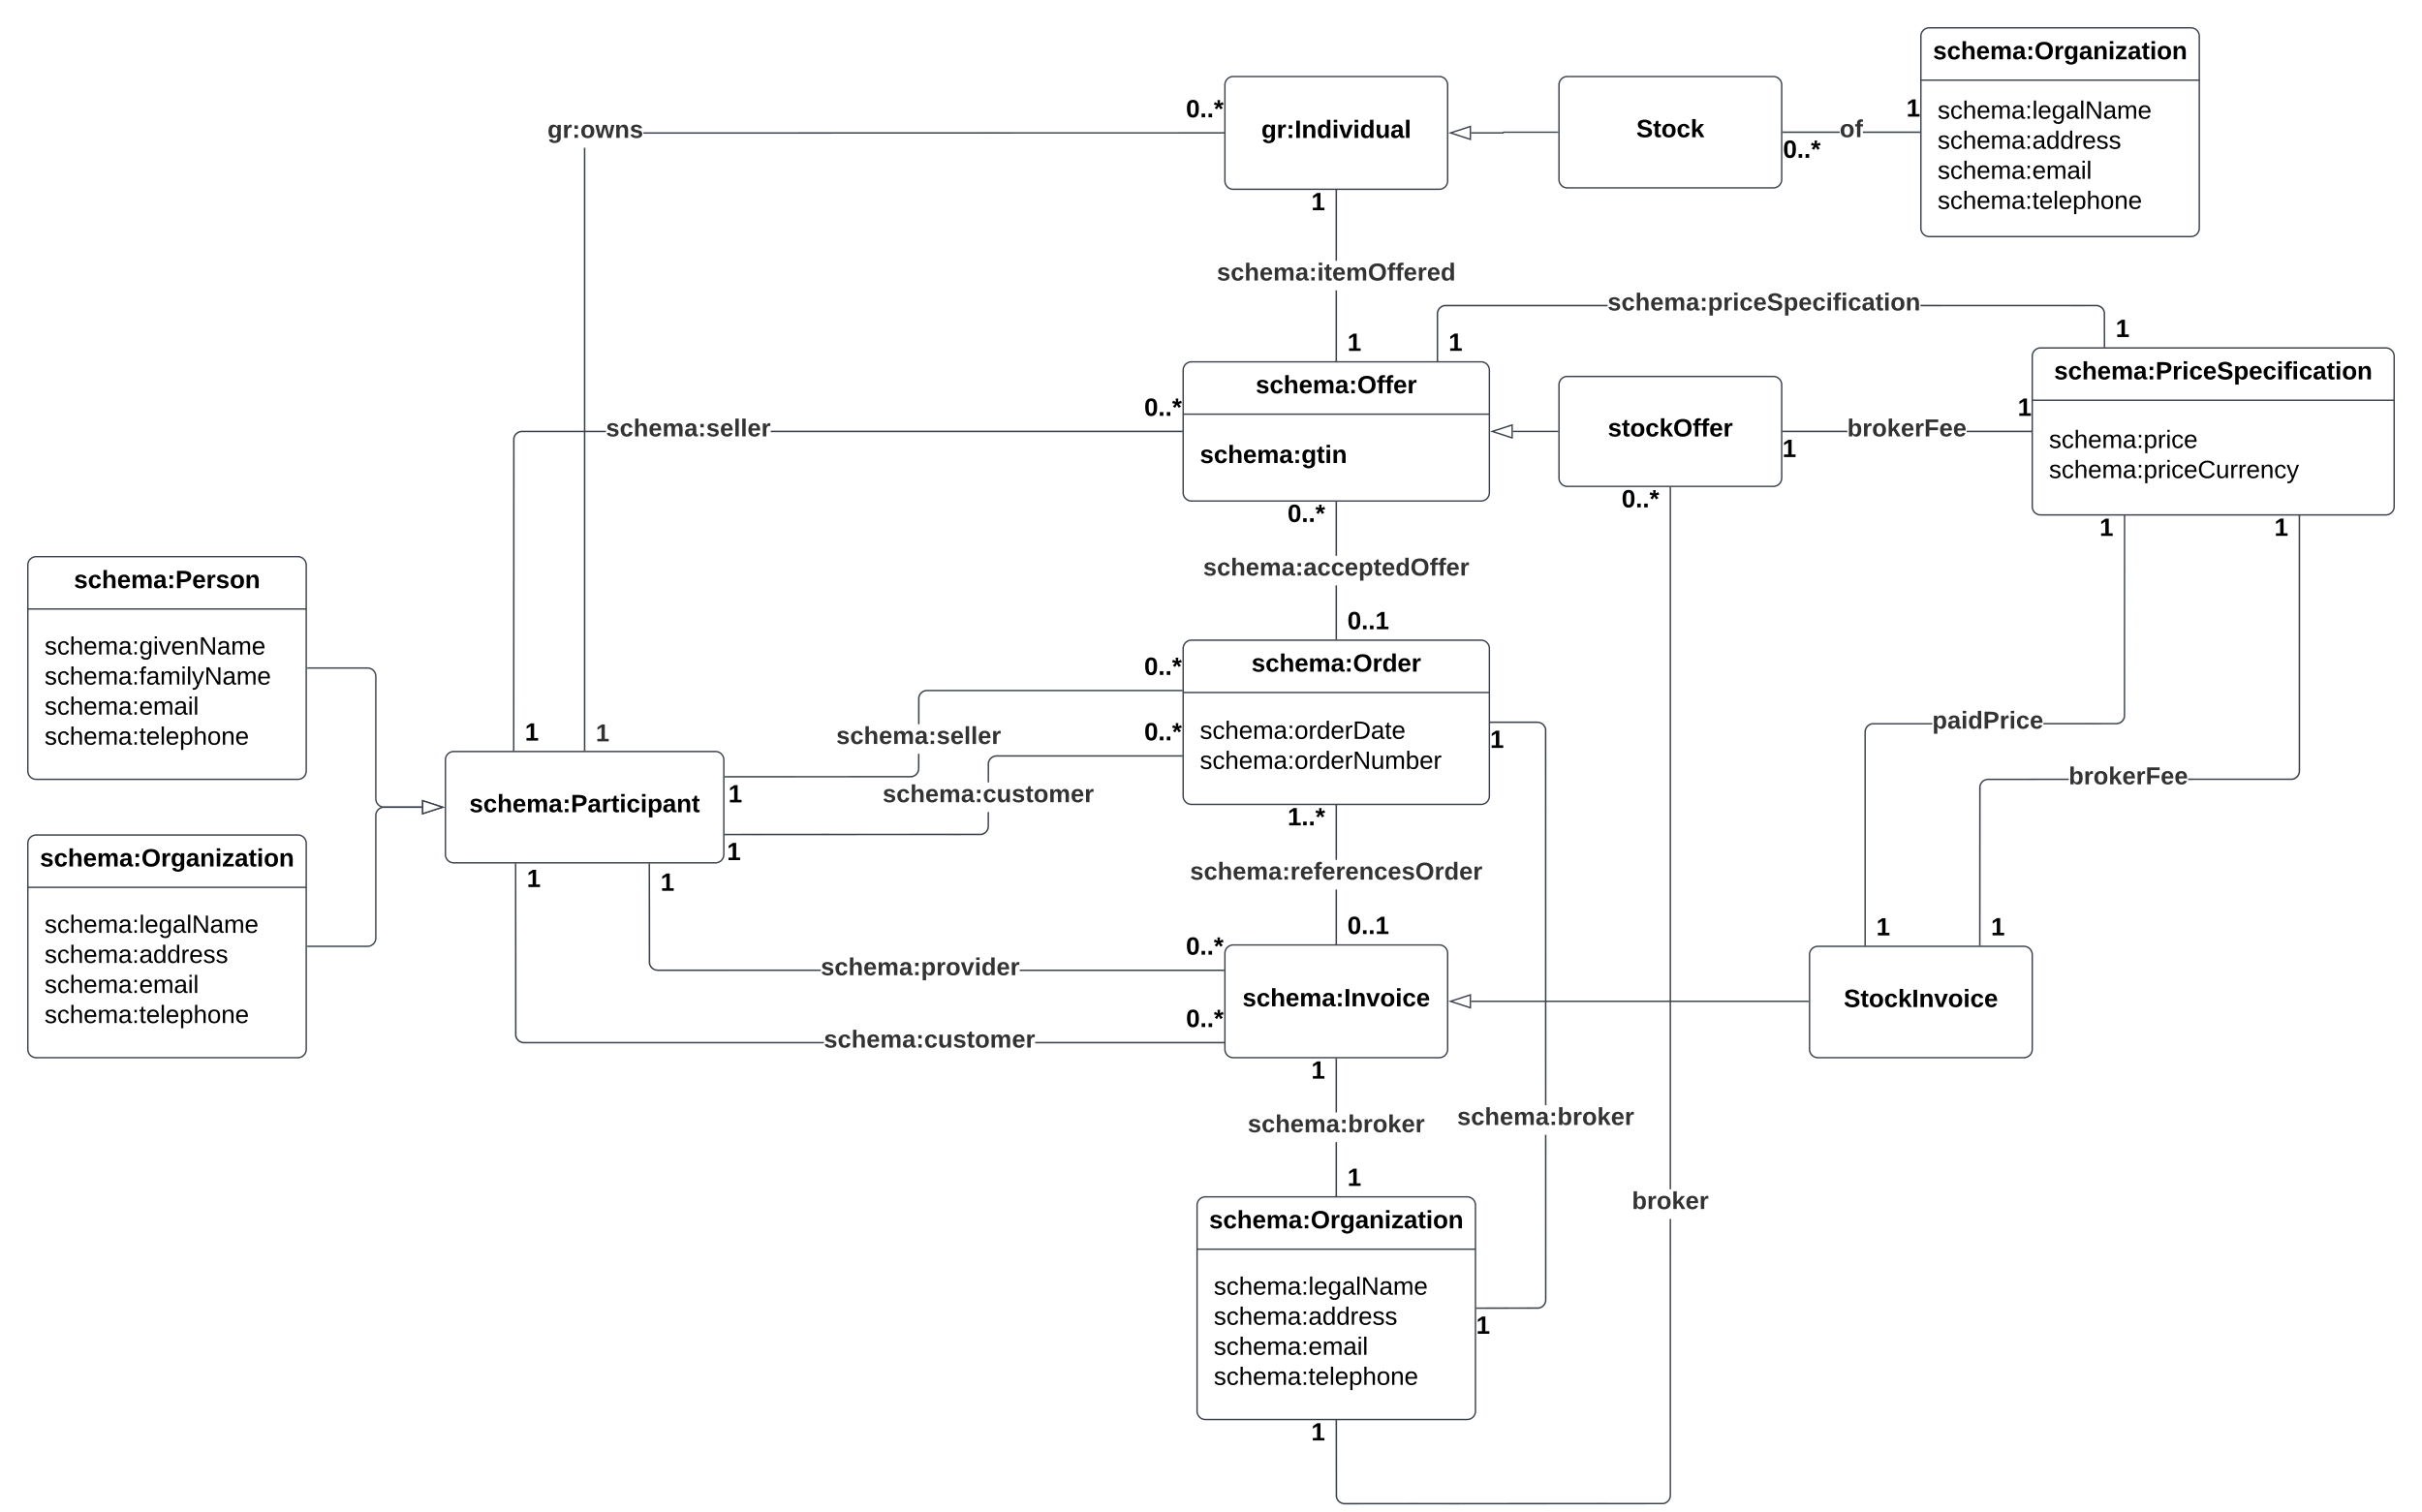 <svg xmlns="http://www.w3.org/2000/svg" xmlns:xlink="http://www.w3.org/1999/xlink" xmlns:lucid="lucid" width="1740" height="1086.45"><g transform="translate(120 460)" lucid:page-tab-id="0_0"><path d="M-1806.87-1258.83h3677.74v2581.66h-3677.74z" fill="#fff"/><path d="M1201.65-364.5h-40.7v-1h40.7zm57.4 0h-40.7v-1h40.7z" stroke="#3a414a" stroke-width=".05" fill="#3a414a"/><path d="M1160.98-364.5h-.52v-1h.52z" fill="#3a414a"/><path d="M1161-364.48h-.56v-1.04h.56zm-.5-1v.96h.45v-.96z" stroke="#3a414a" stroke-width=".05" fill="#3a414a"/><path d="M1259.54-365v.5h-.52v-1h.52z" fill="#3a414a"/><path d="M1259.56-365v.52h-.56v-1.04h.56zm-.5-.48v.96h.45v-.96z" stroke="#3a414a" stroke-width=".05" fill="#3a414a"/><use xlink:href="#a" transform="matrix(1,0,0,1,1201.654,-375.667) translate(0 14.222)"/><use xlink:href="#b" transform="matrix(1,0,0,1,1160.964,-361) translate(0 14.4)"/><use xlink:href="#c" transform="matrix(1,0,0,1,1249.537,-390.6) translate(0 14.4)"/><path d="M100.96 220H144a6 6 0 0 0 6-6v-88a6 6 0 0 1 6-6h27.15" stroke="#3a414a" fill="none"/><path d="M100.98 220.5h-.52v-1h.52z" stroke="#3a414a" stroke-width=".05" fill="#3a414a"/><path d="M197.92 120l-14.27 4.64v-9.28z" stroke="#3a414a" fill="#fff"/><path d="M100.96 20H144a6 6 0 0 1 6 6v88a6 6 0 0 0 6 6h27.15" stroke="#3a414a" fill="none"/><path d="M100.98 20.5h-.52v-1h.52z" stroke="#3a414a" stroke-width=".05" fill="#3a414a"/><path d="M197.92 120l-14.27 4.64v-9.28zM-100-54a6 6 0 0 1 6-6H94a6 6 0 0 1 6 6V94a6 6 0 0 1-6 6H-94a6 6 0 0 1-6-6z" stroke="#3a414a" fill="#fff"/><path d="M-100-22.4h200" stroke="#3a414a" fill="none"/><use xlink:href="#d" transform="matrix(1,0,0,1,-92,-52) translate(25.1 14.6)"/><use xlink:href="#e" transform="matrix(1,0,0,1,-88,-14.4) translate(0 24.7)"/><use xlink:href="#f" transform="matrix(1,0,0,1,-88,-14.4) translate(0 46.3)"/><use xlink:href="#g" transform="matrix(1,0,0,1,-88,-14.4) translate(0 67.9)"/><use xlink:href="#h" transform="matrix(1,0,0,1,-88,-14.4) translate(0 89.5)"/><path d="M200 86a6 6 0 0 1 6-6h188a6 6 0 0 1 6 6v68a6 6 0 0 1-6 6H206a6 6 0 0 1-6-6z" stroke="#3a414a" fill="#fff"/><use xlink:href="#i" transform="matrix(1,0,0,1,208,88) translate(9.15 35.6)"/><path d="M-100 146a6 6 0 0 1 6-6H94a6 6 0 0 1 6 6v148a6 6 0 0 1-6 6H-94a6 6 0 0 1-6-6z" stroke="#3a414a" fill="#fff"/><path d="M-100 177.6h200" stroke="#3a414a" fill="none"/><use xlink:href="#j" transform="matrix(1,0,0,1,-92,148) translate(0.675 14.6)"/><use xlink:href="#k" transform="matrix(1,0,0,1,-88,185.6) translate(0 24.7)"/><use xlink:href="#l" transform="matrix(1,0,0,1,-88,185.6) translate(0 46.3)"/><use xlink:href="#m" transform="matrix(1,0,0,1,-88,185.6) translate(0 67.9)"/><use xlink:href="#n" transform="matrix(1,0,0,1,-88,185.6) translate(0 89.5)"/><path d="M740 406a6 6 0 0 1 6-6h188a6 6 0 0 1 6 6v148a6 6 0 0 1-6 6H746a6 6 0 0 1-6-6z" stroke="#3a414a" fill="#fff"/><path d="M740 437.6h200" stroke="#3a414a" fill="none"/><use xlink:href="#j" transform="matrix(1,0,0,1,748,408) translate(0.675 14.6)"/><use xlink:href="#k" transform="matrix(1,0,0,1,752,445.6) translate(0 24.7)"/><use xlink:href="#l" transform="matrix(1,0,0,1,752,445.6) translate(0 46.3)"/><use xlink:href="#m" transform="matrix(1,0,0,1,752,445.6) translate(0 67.9)"/><use xlink:href="#n" transform="matrix(1,0,0,1,752,445.6) translate(0 89.5)"/><path d="M1260-434a6 6 0 0 1 6-6h188a6 6 0 0 1 6 6v138a6 6 0 0 1-6 6h-188a6 6 0 0 1-6-6z" stroke="#3a414a" fill="#fff"/><path d="M1260-402.4h200" stroke="#3a414a" fill="none"/><use xlink:href="#j" transform="matrix(1,0,0,1,1268,-432) translate(0.675 14.6)"/><use xlink:href="#k" transform="matrix(1,0,0,1,1272,-394.4) translate(0 19.7)"/><use xlink:href="#l" transform="matrix(1,0,0,1,1272,-394.4) translate(0 41.3)"/><use xlink:href="#m" transform="matrix(1,0,0,1,1272,-394.4) translate(0 62.9)"/><use xlink:href="#n" transform="matrix(1,0,0,1,1272,-394.4) translate(0 84.5)"/><path d="M347.08 232.07l.2.82.33.78.46.74.56.66.66.56.73.45.8.32.85.2.88.07h117.12v1H352.5l-1-.1-1-.23-.94-.4-.87-.52-.8-.67-.65-.77-.53-.86-.4-.94-.24-1-.07-71.25h1zM759 236.7v1H612.63v-1z" stroke="#3a414a" stroke-width=".05" fill="#3a414a"/><path d="M759.5 237.7h-.5v-1h.5z" fill="#3a414a"/><path d="M759.54 237.7h-.56v-1.04h.56zm-.5-1v.96h.45v-.95z" stroke="#3a414a" stroke-width=".05" fill="#3a414a"/><path d="M347 160.96h-1v-.5l1-.02z" fill="#3a414a"/><path d="M347.03 160.98h-1.05v-.56h1.05zm-1-.5v.45h.95v-.46z" stroke="#3a414a" stroke-width=".05" fill="#3a414a"/><use xlink:href="#o" transform="matrix(1,0,0,1,469.652,226.521) translate(0 14.222)"/><use xlink:href="#b" transform="matrix(1,0,0,1,732.013,211.588) translate(0 14.4)"/><use xlink:href="#c" transform="matrix(1,0,0,1,354.509,165.676) translate(0 14.4)"/><path d="M251.03 284.06l.2.82.33.8.45.73.57.67.65.56.74.45.8.33.84.2.88.08h215.4v1H256.43l-1-.08-1-.24-.94-.4-.87-.52-.77-.66-.66-.78-.54-.87-.4-.94-.23-1.02-.07-123.2h1zm508.04 4.62v1H623.73v-1z" stroke="#3a414a" stroke-width=".05" fill="#3a414a"/><path d="M759.57 289.68h-.5v-1h.5z" fill="#3a414a"/><path d="M759.6 289.7h-.57v-1.05h.56zm-.52-1v.95h.46v-.95z" stroke="#3a414a" stroke-width=".05" fill="#3a414a"/><path d="M250.96 161h-1v-.52h1z" fill="#3a414a"/><path d="M250.98 161.02h-1.05v-.56h1.05zm-1-.5v.45h.95v-.46z" stroke="#3a414a" stroke-width=".05" fill="#3a414a"/><use xlink:href="#p" transform="matrix(1,0,0,1,471.875,278.513) translate(0 14.222)"/><use xlink:href="#b" transform="matrix(1,0,0,1,732.068,263.58) translate(0 14.4)"/><use xlink:href="#c" transform="matrix(1,0,0,1,258.456,163.004) translate(0 14.4)"/><path d="M840.5 399.04h-1v-38.37h1zm0-59.7h-1v-38.38h1z" stroke="#3a414a" stroke-width=".05" fill="#3a414a"/><path d="M840.5 399.54h-1v-.52h1z" fill="#3a414a"/><path d="M840.52 399.56h-1.04V399h1.04zm-1-.5v.45h.96v-.45z" stroke="#3a414a" stroke-width=".05" fill="#3a414a"/><path d="M840.5 300.98h-1v-.52h1z" fill="#3a414a"/><path d="M840.52 301h-1.04v-.56h1.04zm-1-.5v.45h.96v-.46z" stroke="#3a414a" stroke-width=".05" fill="#3a414a"/><use xlink:href="#q" transform="matrix(1,0,0,1,776.395,339.333) translate(0 14.222)"/><use xlink:href="#c" transform="matrix(1,0,0,1,848,377.737) translate(0 14.4)"/><use xlink:href="#c" transform="matrix(1,0,0,1,822,300.663) translate(0 14.4)"/><path d="M1340-204a6 6 0 0 1 6-6h248a6 6 0 0 1 6 6v108a6 6 0 0 1-6 6h-248a6 6 0 0 1-6-6z" stroke="#3a414a" fill="#fff"/><path d="M1340-172.4h260" stroke="#3a414a" fill="none"/><use xlink:href="#r" transform="matrix(1,0,0,1,1348,-202) translate(7.675 14.6)"/><use xlink:href="#s" transform="matrix(1,0,0,1,1352,-164.4) translate(0 26.3)"/><use xlink:href="#t" transform="matrix(1,0,0,1,1352,-164.4) translate(0 47.9)"/><path d="M300.5 79.04h-1v-432.87h1zM759.04-364l-416.82.07v-1l416.82-.07z" stroke="#3a414a" stroke-width=".05" fill="#3a414a"/><path d="M300.5 79.54h-1v-.52h1z" fill="#3a414a"/><path d="M300.52 79.56h-1.04V79h1.04zm-1-.5v.45h.96v-.45z" stroke="#3a414a" stroke-width=".05" fill="#3a414a"/><path d="M759.54-364h-.52v-1h.52z" fill="#3a414a"/><path d="M759.56-363.98H759v-1.04h.56zm-.5-1v.96h.45v-.96z" stroke="#3a414a" stroke-width=".05" fill="#3a414a"/><use xlink:href="#u" transform="matrix(1,0,0,1,273.281,-375.167) translate(0 14.222)"/><use xlink:href="#b" transform="matrix(1,0,0,1,732.036,-390.1) translate(0 14.4)"/><use xlink:href="#v" transform="matrix(1,0,0,1,308,57.737) translate(0 14.4)"/><use xlink:href="#w" transform="matrix(1,0,0,1,308,58.513) translate(0 14.222)"/><path d="M760-399a6 6 0 0 1 6-6h148a6 6 0 0 1 6 6v69a6 6 0 0 1-6 6H766a6 6 0 0 1-6-6z" stroke="#3a414a" fill="#fff"/><use xlink:href="#x" transform="matrix(1,0,0,1,768,-397) translate(18.15 36.1)"/><path d="M999.04-365h-38.8a.25.25 0 0 0-.24.25.25.25 0 0 1-.25.25h-22.9" stroke="#3a414a" fill="none"/><path d="M999.54-364.5h-.52v-1h.52z" stroke="#3a414a" stroke-width=".05" fill="#3a414a"/><path d="M922.08-364.5l14.27-4.64v9.28z" stroke="#3a414a" fill="#fff"/><path d="M1268.16 60.56h-43.1l-.82.2-.8.34-.73.45-.65.56-.56.67-.46.73-.33.8-.2.84-.06.88v153.04h-1V65.98l.08-1 .24-1 .4-.93.52-.87.66-.78.78-.66.87-.53.93-.38 1-.25h43.23zM1406.8-89.02L1406.74 55l-.24 1-.4.95-.53.87-.66.78-.77.66-.87.53-.94.38-1 .24-1 .08-52.26.02v-1l52.23-.02.87-.07.84-.2.8-.33.74-.45.66-.56.56-.67.45-.73.34-.8.2-.82.07-143.9z" stroke="#3a414a" stroke-width=".05" fill="#3a414a"/><path d="M1220.44 219.56h-1v-.52h1z" fill="#3a414a"/><path d="M1220.47 219.58h-1.05v-.56h1.05zm-1-.5v.45h.95v-.46z" stroke="#3a414a" stroke-width=".05" fill="#3a414a"/><path d="M1406.8-89h-1v-.52h1z" fill="#3a414a"/><path d="M1406.83-88.98h-1.05v-.56h1.05zm-1-.5v.45h.95v-.46z" stroke="#3a414a" stroke-width=".05" fill="#3a414a"/><use xlink:href="#y" transform="matrix(1,0,0,1,1268.155,49.333) translate(0 14.222)"/><use xlink:href="#c" transform="matrix(1,0,0,1,1227.942,197.757) translate(0 14.4)"/><use xlink:href="#c" transform="matrix(1,0,0,1,1388.309,-89.318) translate(0 14.4)"/><path d="M1366.18 100.48l-57.85.02-.88.07-.84.2-.8.33-.72.45-.66.56-.56.67-.45.73-.32.8-.2.82-.07 113.9h-1l.08-114.02.24-1 .4-.95.53-.87.66-.78.8-.66.86-.53.94-.38 1-.24 1-.08 57.88-.02zm166.23-6.46l-.07 1-.24 1-.4.93-.53.87-.66.78-.77.66-.87.53-.94.38-1 .25-74.96.02v-1l74.83-.02.8-.2.8-.33.74-.45.66-.56.56-.67.45-.73.34-.8.2-.84.07-.88V-89.06h1z" stroke="#3a414a" stroke-width=".05" fill="#3a414a"/><path d="M1532.4-89.04h-1v-.52h1z" fill="#3a414a"/><path d="M1532.43-89.02h-1.05v-.56h1.05zm-1-.5v.45h.95v-.46z" stroke="#3a414a" stroke-width=".05" fill="#3a414a"/><path d="M1302.8 219.52h-1V219h1z" fill="#3a414a"/><path d="M1302.83 219.54h-1.05v-.56h1.05zm-1-.5v.45h.95v-.47z" stroke="#3a414a" stroke-width=".05" fill="#3a414a"/><use xlink:href="#z" transform="matrix(1,0,0,1,1366.182,89.333) translate(0 14.222)"/><use xlink:href="#c" transform="matrix(1,0,0,1,1513.908,-89.355) translate(0 14.4)"/><use xlink:href="#c" transform="matrix(1,0,0,1,1310.307,197.716) translate(0 14.4)"/><path d="M1179.04 259.5h-242.2" stroke="#3a414a" fill="none"/><path d="M1179.54 260h-.52v-1h.52z" stroke="#3a414a" stroke-width=".05" fill="#3a414a"/><path d="M922.08 259.5l14.27-4.64v9.28zM760 225a6 6 0 0 1 6-6h148a6 6 0 0 1 6 6v69a6 6 0 0 1-6 6H766a6 6 0 0 1-6-6z" stroke="#3a414a" fill="#fff"/><use xlink:href="#A" transform="matrix(1,0,0,1,768,227) translate(4.6 36.1)"/><path d="M840.5-200.96h-1v-50.37h1zm0-71.7h-1v-50.38h1z" stroke="#3a414a" stroke-width=".05" fill="#3a414a"/><path d="M840.5-200.46h-1v-.52h1z" fill="#3a414a"/><path d="M840.52-200.44h-1.04v-.56h1.04zm-1-.5v.45h.96v-.45z" stroke="#3a414a" stroke-width=".05" fill="#3a414a"/><path d="M840.5-323.02h-1v-.52h1z" fill="#3a414a"/><path d="M840.52-323h-1.04v-.56h1.04zm-1-.5v.45h.96v-.46z" stroke="#3a414a" stroke-width=".05" fill="#3a414a"/><use xlink:href="#B" transform="matrix(1,0,0,1,754.222,-272.667) translate(0 14.222)"/><use xlink:href="#c" transform="matrix(1,0,0,1,848,-222.263) translate(0 14.4)"/><use xlink:href="#c" transform="matrix(1,0,0,1,822,-323.337) translate(0 14.4)"/><path d="M840.5-.96h-1v-38.37h1zm0-59.7h-1v-38.38h1z" stroke="#3a414a" stroke-width=".05" fill="#3a414a"/><path d="M840.5-.46h-1v-.52h1z" fill="#3a414a"/><path d="M840.52-.44h-1.04V-1h1.04zm-1-.5v.45h.96v-.45z" stroke="#3a414a" stroke-width=".05" fill="#3a414a"/><path d="M840.5-99.02h-1v-.52h1z" fill="#3a414a"/><path d="M840.52-99h-1.04v-.56h1.04zm-1-.5v.45h.96v-.46z" stroke="#3a414a" stroke-width=".05" fill="#3a414a"/><use xlink:href="#C" transform="matrix(1,0,0,1,744.37,-60.667) translate(0 14.222)"/><use xlink:href="#D" transform="matrix(1,0,0,1,848,-22.263) translate(0 14.4)"/><use xlink:href="#b" transform="matrix(1,0,0,1,805,-99.337) translate(0 14.4)"/><path d="M840.5 218.04h-1v-38.87h1zm0-60.2h-1v-38.88h1z" stroke="#3a414a" stroke-width=".05" fill="#3a414a"/><path d="M840.5 218.54h-1v-.52h1z" fill="#3a414a"/><path d="M840.52 218.56h-1.04V218h1.04zm-1-.5v.45h.96v-.45z" stroke="#3a414a" stroke-width=".05" fill="#3a414a"/><path d="M840.5 118.98h-1v-.52h1z" fill="#3a414a"/><path d="M840.52 119h-1.04v-.56h1.04zm-1-.5v.45h.96v-.46z" stroke="#3a414a" stroke-width=".05" fill="#3a414a"/><use xlink:href="#E" transform="matrix(1,0,0,1,734.938,157.833) translate(0 14.222)"/><use xlink:href="#D" transform="matrix(1,0,0,1,848,196.737) translate(0 14.4)"/><use xlink:href="#F" transform="matrix(1,0,0,1,805,118.663) translate(0 14.4)"/><path d="M1000-183.5a6 6 0 0 1 6-6h148a6 6 0 0 1 6 6v67a6 6 0 0 1-6 6h-148a6 6 0 0 1-6-6z" stroke="#3a414a" fill="#fff"/><use xlink:href="#G" transform="matrix(1,0,0,1,1008,-181.5) translate(27.1 35.1)"/><path d="M999.04-150h-32.2" stroke="#3a414a" fill="none"/><path d="M999.54-149.5h-.52v-1h.52z" stroke="#3a414a" stroke-width=".05" fill="#3a414a"/><path d="M952.08-150l14.27-4.64v9.28z" stroke="#3a414a" fill="#fff"/><path d="M1207.1-149.5h-46.14v-1h46.15zm131.94 0h-46.15v-1h46.14z" stroke="#3a414a" stroke-width=".05" fill="#3a414a"/><path d="M1160.98-149.5h-.52v-1h.52z" fill="#3a414a"/><path d="M1161-149.47h-.56v-1.06h.56zm-.5-1v.94h.45v-.94z" stroke="#3a414a" stroke-width=".05" fill="#3a414a"/><path d="M1339.54-149.5h-.52v-1h.52z" fill="#3a414a"/><path d="M1339.56-149.47h-.56v-1.06h.56zm-.5-1v.94h.45v-.94z" stroke="#3a414a" stroke-width=".05" fill="#3a414a"/><use xlink:href="#z" transform="matrix(1,0,0,1,1207.111,-160.667) translate(0 14.222)"/><use xlink:href="#c" transform="matrix(1,0,0,1,1160.464,-146) translate(0 14.4)"/><use xlink:href="#c" transform="matrix(1,0,0,1,1329.537,-175.6) translate(0 14.4)"/><path d="M1034.92-239.93H917.8l-.82.2-.8.34-.74.46-.65.56-.57.66-.45.73-.33.8-.2.85-.07.88V-201h-1v-33.5l.07-1 .24-1 .38-.94.54-.87.66-.8.77-.65.87-.53.95-.4 1-.24h117.25zm352-.98l1 .23.93.4.87.52.78.66.66.8.53.86.38.94.25 1 .07 24.56h-1l-.07-24.43-.2-.82-.33-.8-.45-.72-.56-.66-.67-.56-.73-.45-.8-.32-.84-.2-.88-.07-126.17.03v-1l126.22-.02z" stroke="#3a414a" stroke-width=".05" fill="#3a414a"/><path d="M913.18-200.5h-1v-.5h1z" fill="#3a414a"/><path d="M913.2-200.46h-1.05v-.57h1.05zm-1-.52v.47h.95v-.48z" stroke="#3a414a" stroke-width=".05" fill="#3a414a"/><path d="M1392.4-210.44h-1v-.5h1z" fill="#3a414a"/><path d="M1392.42-210.42h-1.05v-.56h1.05zm-1-.5v.46h.95v-.47z" stroke="#3a414a" stroke-width=".05" fill="#3a414a"/><use xlink:href="#H" transform="matrix(1,0,0,1,1034.917,-251.156) translate(0 14.222)"/><use xlink:href="#c" transform="matrix(1,0,0,1,920.675,-222.289) translate(0 14.4)"/><use xlink:href="#c" transform="matrix(1,0,0,1,1399.9,-232.24) translate(0 14.4)"/><path d="M1000-399a6 6 0 0 1 6-6h148a6 6 0 0 1 6 6v68a6 6 0 0 1-6 6h-148a6 6 0 0 1-6-6z" stroke="#3a414a" fill="#fff"/><use xlink:href="#I" transform="matrix(1,0,0,1,1008,-397) translate(47.55 35.6)"/><path d="M1180 226a6 6 0 0 1 6-6h148a6 6 0 0 1 6 6v68a6 6 0 0 1-6 6h-148a6 6 0 0 1-6-6z" stroke="#3a414a" fill="#fff"/><use xlink:href="#J" transform="matrix(1,0,0,1,1188,228) translate(16.6 35.6)"/><path d="M730 6a6 6 0 0 1 6-6h208a6 6 0 0 1 6 6v106a6 6 0 0 1-6 6H736a6 6 0 0 1-6-6z" stroke="#3a414a" fill="#fff"/><path d="M730 37.6h220" stroke="#3a414a" fill="none"/><use xlink:href="#K" transform="matrix(1,0,0,1,738,8) translate(41.075 14.6)"/><use xlink:href="#L" transform="matrix(1,0,0,1,742,45.6) translate(0 25.3)"/><use xlink:href="#M" transform="matrix(1,0,0,1,742,45.6) translate(0 46.9)"/><path d="M730-194a6 6 0 0 1 6-6h208a6 6 0 0 1 6 6v88a6 6 0 0 1-6 6H736a6 6 0 0 1-6-6z" stroke="#3a414a" fill="#fff"/><path d="M730-162.4h220" stroke="#3a414a" fill="none"/><use xlink:href="#N" transform="matrix(1,0,0,1,738,-192) translate(44.1 14.6)"/><use xlink:href="#O" transform="matrix(1,0,0,1,742,-154.4) translate(0 27.1)"/><path d="M540.5 92.2l-.08 1-.24.98-.4.94-.52.87-.66.77-.78.66-.87.53-.94.4-1 .24-134.06.07v-1l133.94-.07.82-.2.8-.33.73-.45.66-.56.55-.66.45-.73.33-.8.2-.84.07-.88.02-10.44h1zm188.52-55.53h-183l-.88.07-.84.2-.8.33-.73.45-.66.56-.55.65-.45.74-.33.8-.2.82-.02 19.07h-1l.02-19.2.25-1 .4-.96.52-.86.66-.77.78-.66.87-.53.94-.4.98-.23 1-.07h183.04z" stroke="#3a414a" stroke-width=".05" fill="#3a414a"/><path d="M729.52 36.67h-.5v-1h.5z" fill="#3a414a"/><path d="M729.55 36.7h-.57v-1.06h.57zm-.52-1v.94h.47v-.95z" stroke="#3a414a" stroke-width=".05" fill="#3a414a"/><path d="M400.95 98.67h-.5v-1h.5z" fill="#3a414a"/><path d="M400.98 98.7h-.56v-1.06h.56zm-.52-1v.94h.47v-.95z" stroke="#3a414a" stroke-width=".05" fill="#3a414a"/><use xlink:href="#P" transform="matrix(1,0,0,1,480.79,60.374) translate(0 14.222)"/><use xlink:href="#b" transform="matrix(1,0,0,1,702.021,10.566) translate(0 14.4)"/><use xlink:href="#c" transform="matrix(1,0,0,1,403.243,102.17) translate(0 14.4)"/><path d="M590.5 133.68l-.08 1-.24 1-.4.94-.52.87-.66.76-.78.66-.87.54-.94.4-1 .23-184.02.06v-1l183.9-.07.82-.2.8-.34.73-.45.66-.55.55-.65.45-.74.33-.8.2-.84.07-.88.02-10.1h1zm138.55-50H596.02l-.88.06-.84.2-.8.33-.73.45-.66.56-.55.65-.45.74-.33.8-.2.82-.02 13.9h-1l.02-14.03.25-1 .4-.96.52-.86.66-.77.78-.66.87-.53.94-.4.98-.23 1-.07h133.07z" stroke="#3a414a" stroke-width=".05" fill="#3a414a"/><path d="M729.55 83.67h-.5v-1h.5z" fill="#3a414a"/><path d="M729.58 83.7h-.56v-1.06h.56zm-.5-1v.94h.45v-.95z" stroke="#3a414a" stroke-width=".05" fill="#3a414a"/><path d="M401 140.16h-.5l-.02-1h.52z" fill="#3a414a"/><path d="M401.02 140.2h-.56v-1.06h.56zm-.5-1v.94h.45v-.95z" stroke="#3a414a" stroke-width=".05" fill="#3a414a"/><use xlink:href="#p" transform="matrix(1,0,0,1,514.074,102.204) translate(0 14.222)"/><use xlink:href="#b" transform="matrix(1,0,0,1,702.053,57.566) translate(0 14.4)"/><use xlink:href="#c" transform="matrix(1,0,0,1,402.219,143.664) translate(0 14.4)"/><path d="M990.96 474.02l-.08 1-.23 1-.4.93-.53.87-.66.78-.78.66-.87.53-.93.38-1 .25-44.5.07v-1l44.37-.07.82-.2.8-.33.74-.45.65-.56.56-.67.46-.73.33-.8.2-.84.06-.88-.02-118.52h1zm-5.48-415.44l1 .24.93.4.88.52.78.66.66.78.54.87.4.94.23 1 .04 270.12h-1l-.05-270-.2-.82-.34-.8-.45-.73-.55-.66-.65-.55-.74-.45-.8-.33-.84-.2-.88-.07h-33.48v-1h33.52z" stroke="#3a414a" stroke-width=".05" fill="#3a414a"/><path d="M950.98 59.5h-.52v-1h.52z" fill="#3a414a"/><path d="M951 59.52h-.56v-1.05h.56zm-.5-1v.95h.45v-.95z" stroke="#3a414a" stroke-width=".05" fill="#3a414a"/><path d="M940.98 480.5h-.52v-1h.52z" fill="#3a414a"/><path d="M941 480.52h-.56v-1.04h.56zm-.5-1v.96h.45v-.96z" stroke="#3a414a" stroke-width=".05" fill="#3a414a"/><use xlink:href="#q" transform="matrix(1,0,0,1,926.858,334.123) translate(0 14.222)"/><use xlink:href="#c" transform="matrix(1,0,0,1,950.463,63) translate(0 14.4)"/><use xlink:href="#c" transform="matrix(1,0,0,1,940.463,484) translate(0 14.4)"/><path d="M315.32-149.5H255.1l-.88.07-.84.2-.8.33-.73.45-.66.56-.57.67-.45.73-.33.8-.2.82-.07 223.94h-1l.08-224.06.24-1 .4-.95.52-.87.67-.78.76-.66.87-.53.94-.38 1-.24 1-.08h60.25zm413.72 0h-295.3v-1h295.3z" stroke="#3a414a" stroke-width=".05" fill="#3a414a"/><path d="M729.54-149.5h-.52v-1h.52z" fill="#3a414a"/><path d="M729.56-149.47H729v-1.06h.56zm-.5-1v.94h.45v-.94z" stroke="#3a414a" stroke-width=".05" fill="#3a414a"/><path d="M249.58 79.56h-1v-.52h1z" fill="#3a414a"/><path d="M249.6 79.58h-1.04v-.56h1.05zm-1-.5v.45h.96v-.46z" stroke="#3a414a" stroke-width=".05" fill="#3a414a"/><g><use xlink:href="#P" transform="matrix(1,0,0,1,315.322,-160.667) translate(0 14.222)"/></g><g><use xlink:href="#b" transform="matrix(1,0,0,1,702.037,-175.6) translate(0 14.4)"/></g><g><use xlink:href="#c" transform="matrix(1,0,0,1,257.083,57.757) translate(0 14.4)"/></g><path d="M1080.5 614.47l-.08 1-.24 1-.4.93-.52.87-.66.78-.78.66-.87.54-.94.4-1 .23-229.02.08-1-.08-1-.24-.93-.4-.87-.52-.78-.65-.66-.78-.53-.87-.38-.94-.25-1-.07-54.5h1l.07 54.37.2.82.33.8.45.73.56.66.67.56.73.45.8.33.84.2.88.07 228.86-.08.82-.2.8-.32.73-.45.66-.56.55-.66.45-.74.33-.8.2-.83.07-.87V415.87h1zm0-219.94h-1v-504.07h1z" stroke="#3a414a" stroke-width=".05" fill="#3a414a"/><path d="M1080.5-109.52h-1v-.52h1z" fill="#3a414a"/><path d="M1080.53-109.5h-1.06v-.56h1.06zm-1-.5v.45h.94v-.46z" stroke="#3a414a" stroke-width=".05" fill="#3a414a"/><path d="M840.5 560.98h-1v-.52h1z" fill="#3a414a"/><path d="M840.52 561h-1.04v-.56h1.04zm-1-.5v.45h.96v-.46z" stroke="#3a414a" stroke-width=".05" fill="#3a414a"/><g><use xlink:href="#Q" transform="matrix(1,0,0,1,1052.395,394.532) translate(0 14.222)"/></g><g><use xlink:href="#b" transform="matrix(1,0,0,1,1045,-109.837) translate(0 14.4)"/></g><g><use xlink:href="#c" transform="matrix(1,0,0,1,822,560.663) translate(0 14.4)"/></g><defs><path fill="#333" d="M110-194c64 0 96 36 96 99 0 64-35 99-97 99-61 0-95-36-95-99 0-62 34-99 96-99zm-1 164c35 0 45-28 45-65 0-40-10-65-43-65-34 0-45 26-45 65 0 36 10 65 43 65" id="R"/><path fill="#333" d="M121-226c-27-7-43 5-38 36h38v33H83V0H34v-157H6v-33h28c-9-59 32-81 87-68v32" id="S"/><g id="a"><use transform="matrix(0.049,0,0,0.049,0,0)" xlink:href="#R"/><use transform="matrix(0.049,0,0,0.049,10.815,0)" xlink:href="#S"/></g><path d="M101-251c68 0 84 54 84 127C185-50 166 4 99 4S15-52 14-124c-1-75 17-127 87-127zm-1 216c37-5 36-46 36-89s4-89-36-89c-39 0-36 45-36 89 0 43-3 85 36 89" id="T"/><path d="M24 0v-54h51V0H24" id="U"/><path d="M86-200l42-18 12 35-44 11 32 37-32 21-26-44-26 44-32-21 33-37-44-11 12-35 42 18-3-48h38" id="V"/><g id="b"><use transform="matrix(0.05,0,0,0.05,0,0)" xlink:href="#T"/><use transform="matrix(0.05,0,0,0.05,10,0)" xlink:href="#U"/><use transform="matrix(0.05,0,0,0.05,15,0)" xlink:href="#U"/><use transform="matrix(0.05,0,0,0.05,20,0)" xlink:href="#V"/></g><path d="M23 0v-37h61v-169l-59 37v-38l62-41h46v211h57V0H23" id="W"/><use transform="matrix(0.05,0,0,0.05,0,0)" xlink:href="#W" id="c"/><path d="M137-138c1-29-70-34-71-4 15 46 118 7 119 86 1 83-164 76-172 9l43-7c4 19 20 25 44 25 33 8 57-30 24-41C81-84 22-81 20-136c-2-80 154-74 161-7" id="X"/><path d="M190-63c-7 42-38 67-86 67-59 0-84-38-90-98-12-110 154-137 174-36l-49 2c-2-19-15-32-35-32-30 0-35 28-38 64-6 74 65 87 74 30" id="Y"/><path d="M114-157C55-157 80-60 75 0H25v-261h50l-1 109c12-26 28-41 61-42 86-1 58 113 63 194h-50c-7-57 23-157-34-157" id="Z"/><path d="M185-48c-13 30-37 53-82 52C43 2 14-33 14-96s30-98 90-98c62 0 83 45 84 108H66c0 31 8 55 39 56 18 0 30-7 34-22zm-45-69c5-46-57-63-70-21-2 6-4 13-4 21h74" id="aa"/><path d="M220-157c-53 9-28 100-34 157h-49v-107c1-27-5-49-29-50C55-147 81-57 75 0H25l-1-190h47c2 12-1 28 3 38 10-53 101-56 108 0 13-22 24-43 59-42 82 1 51 116 57 194h-49v-107c-1-25-5-48-29-50" id="ab"/><path d="M133-34C117-15 103 5 69 4 32 3 11-16 11-54c-1-60 55-63 116-61 1-26-3-47-28-47-18 1-26 9-28 27l-52-2c7-38 36-58 82-57s74 22 75 68l1 82c-1 14 12 18 25 15v27c-30 8-71 5-69-32zm-48 3c29 0 43-24 42-57-32 0-66-3-65 30 0 17 8 27 23 27" id="ac"/><path d="M35-132v-50h50v50H35zM35 0v-49h50V0H35" id="ad"/><path d="M24-248c93 1 206-16 204 79-1 75-69 88-152 82V0H24v-248zm52 121c47 0 100 7 100-41 0-47-54-39-100-39v80" id="ae"/><path d="M135-150c-39-12-60 13-60 57V0H25l-1-190h47c2 13-1 29 3 40 6-28 27-53 61-41v41" id="af"/><path d="M110-194c64 0 96 36 96 99 0 64-35 99-97 99-61 0-95-36-95-99 0-62 34-99 96-99zm-1 164c35 0 45-28 45-65 0-40-10-65-43-65-34 0-45 26-45 65 0 36 10 65 43 65" id="ag"/><path d="M135-194c87-1 58 113 63 194h-50c-7-57 23-157-34-157-59 0-34 97-39 157H25l-1-190h47c2 12-1 28 3 38 12-26 28-41 61-42" id="ah"/><g id="d"><use transform="matrix(0.05,0,0,0.05,0,0)" xlink:href="#X"/><use transform="matrix(0.05,0,0,0.05,10,0)" xlink:href="#Y"/><use transform="matrix(0.05,0,0,0.05,20,0)" xlink:href="#Z"/><use transform="matrix(0.05,0,0,0.05,30.95,0)" xlink:href="#aa"/><use transform="matrix(0.05,0,0,0.05,40.95,0)" xlink:href="#ab"/><use transform="matrix(0.05,0,0,0.05,56.95,0)" xlink:href="#ac"/><use transform="matrix(0.05,0,0,0.05,66.95,0)" xlink:href="#ad"/><use transform="matrix(0.05,0,0,0.05,72.9,0)" xlink:href="#ae"/><use transform="matrix(0.05,0,0,0.05,84.9,0)" xlink:href="#aa"/><use transform="matrix(0.05,0,0,0.05,94.9,0)" xlink:href="#af"/><use transform="matrix(0.05,0,0,0.05,101.9,0)" xlink:href="#X"/><use transform="matrix(0.05,0,0,0.05,111.9,0)" xlink:href="#ag"/><use transform="matrix(0.05,0,0,0.05,122.85,0)" xlink:href="#ah"/></g><path d="M135-143c-3-34-86-38-87 0 15 53 115 12 119 90S17 21 10-45l28-5c4 36 97 45 98 0-10-56-113-15-118-90-4-57 82-63 122-42 12 7 21 19 24 35" id="ai"/><path d="M96-169c-40 0-48 33-48 73s9 75 48 75c24 0 41-14 43-38l32 2c-6 37-31 61-74 61-59 0-76-41-82-99-10-93 101-131 147-64 4 7 5 14 7 22l-32 3c-4-21-16-35-41-35" id="aj"/><path d="M106-169C34-169 62-67 57 0H25v-261h32l-1 103c12-21 28-36 61-36 89 0 53 116 60 194h-32v-121c2-32-8-49-39-48" id="ak"/><path d="M100-194c63 0 86 42 84 106H49c0 40 14 67 53 68 26 1 43-12 49-29l28 8c-11 28-37 45-77 45C44 4 14-33 15-96c1-61 26-98 85-98zm52 81c6-60-76-77-97-28-3 7-6 17-6 28h103" id="al"/><path d="M210-169c-67 3-38 105-44 169h-31v-121c0-29-5-50-35-48C34-165 62-65 56 0H25l-1-190h30c1 10-1 24 2 32 10-44 99-50 107 0 11-21 27-35 58-36 85-2 47 119 55 194h-31v-121c0-29-5-49-35-48" id="am"/><path d="M141-36C126-15 110 5 73 4 37 3 15-17 15-53c-1-64 63-63 125-63 3-35-9-54-41-54-24 1-41 7-42 31l-33-3c5-37 33-52 76-52 45 0 72 20 72 64v82c-1 20 7 32 28 27v20c-31 9-61-2-59-35zM48-53c0 20 12 33 32 33 41-3 63-29 60-74-43 2-92-5-92 41" id="an"/><path d="M33-154v-36h34v36H33zM33 0v-36h34V0H33" id="ao"/><path d="M177-190C167-65 218 103 67 71c-23-6-38-20-44-43l32-5c15 47 100 32 89-28v-30C133-14 115 1 83 1 29 1 15-40 15-95c0-56 16-97 71-98 29-1 48 16 59 35 1-10 0-23 2-32h30zM94-22c36 0 50-32 50-73 0-42-14-75-50-75-39 0-46 34-46 75s6 73 46 73" id="ap"/><path d="M24-231v-30h32v30H24zM24 0v-190h32V0H24" id="aq"/><path d="M108 0H70L1-190h34L89-25l56-165h34" id="ar"/><path d="M117-194c89-4 53 116 60 194h-32v-121c0-31-8-49-39-48C34-167 62-67 57 0H25l-1-190h30c1 10-1 24 2 32 11-22 29-35 61-36" id="as"/><path d="M190 0L58-211 59 0H30v-248h39L202-35l-2-213h31V0h-41" id="at"/><g id="e"><use transform="matrix(0.05,0,0,0.05,0,0)" xlink:href="#ai"/><use transform="matrix(0.05,0,0,0.05,9,0)" xlink:href="#aj"/><use transform="matrix(0.05,0,0,0.05,18,0)" xlink:href="#ak"/><use transform="matrix(0.05,0,0,0.05,28,0)" xlink:href="#al"/><use transform="matrix(0.05,0,0,0.05,38,0)" xlink:href="#am"/><use transform="matrix(0.05,0,0,0.05,52.95,0)" xlink:href="#an"/><use transform="matrix(0.05,0,0,0.05,62.95,0)" xlink:href="#ao"/><use transform="matrix(0.05,0,0,0.05,67.95,0)" xlink:href="#ap"/><use transform="matrix(0.05,0,0,0.05,77.95,0)" xlink:href="#aq"/><use transform="matrix(0.05,0,0,0.05,81.9,0)" xlink:href="#ar"/><use transform="matrix(0.05,0,0,0.05,90.9,0)" xlink:href="#al"/><use transform="matrix(0.05,0,0,0.05,100.9,0)" xlink:href="#as"/><use transform="matrix(0.05,0,0,0.05,110.9,0)" xlink:href="#at"/><use transform="matrix(0.05,0,0,0.05,123.85,0)" xlink:href="#an"/><use transform="matrix(0.05,0,0,0.05,133.85,0)" xlink:href="#am"/><use transform="matrix(0.05,0,0,0.05,148.8,0)" xlink:href="#al"/></g><path d="M101-234c-31-9-42 10-38 44h38v23H63V0H32v-167H5v-23h27c-7-52 17-82 69-68v24" id="au"/><path d="M24 0v-261h32V0H24" id="av"/><path d="M179-190L93 31C79 59 56 82 12 73V49c39 6 53-20 64-50L1-190h34L92-34l54-156h33" id="aw"/><g id="f"><use transform="matrix(0.05,0,0,0.05,0,0)" xlink:href="#ai"/><use transform="matrix(0.05,0,0,0.05,9,0)" xlink:href="#aj"/><use transform="matrix(0.05,0,0,0.05,18,0)" xlink:href="#ak"/><use transform="matrix(0.05,0,0,0.05,28,0)" xlink:href="#al"/><use transform="matrix(0.05,0,0,0.05,38,0)" xlink:href="#am"/><use transform="matrix(0.05,0,0,0.05,52.95,0)" xlink:href="#an"/><use transform="matrix(0.05,0,0,0.05,62.95,0)" xlink:href="#ao"/><use transform="matrix(0.05,0,0,0.05,67.95,0)" xlink:href="#au"/><use transform="matrix(0.05,0,0,0.05,72.95,0)" xlink:href="#an"/><use transform="matrix(0.05,0,0,0.05,82.95,0)" xlink:href="#am"/><use transform="matrix(0.05,0,0,0.05,97.9,0)" xlink:href="#aq"/><use transform="matrix(0.05,0,0,0.05,101.85,0)" xlink:href="#av"/><use transform="matrix(0.05,0,0,0.05,105.8,0)" xlink:href="#aw"/><use transform="matrix(0.05,0,0,0.05,114.8,0)" xlink:href="#at"/><use transform="matrix(0.05,0,0,0.05,127.75,0)" xlink:href="#an"/><use transform="matrix(0.05,0,0,0.05,137.75,0)" xlink:href="#am"/><use transform="matrix(0.05,0,0,0.05,152.7,0)" xlink:href="#al"/></g><g id="g"><use transform="matrix(0.05,0,0,0.05,0,0)" xlink:href="#ai"/><use transform="matrix(0.05,0,0,0.05,9,0)" xlink:href="#aj"/><use transform="matrix(0.05,0,0,0.05,18,0)" xlink:href="#ak"/><use transform="matrix(0.05,0,0,0.05,28,0)" xlink:href="#al"/><use transform="matrix(0.05,0,0,0.05,38,0)" xlink:href="#am"/><use transform="matrix(0.05,0,0,0.05,52.95,0)" xlink:href="#an"/><use transform="matrix(0.05,0,0,0.05,62.95,0)" xlink:href="#ao"/><use transform="matrix(0.05,0,0,0.05,67.95,0)" xlink:href="#al"/><use transform="matrix(0.05,0,0,0.05,77.95,0)" xlink:href="#am"/><use transform="matrix(0.05,0,0,0.05,92.9,0)" xlink:href="#an"/><use transform="matrix(0.05,0,0,0.05,102.9,0)" xlink:href="#aq"/><use transform="matrix(0.05,0,0,0.05,106.85,0)" xlink:href="#av"/></g><path d="M59-47c-2 24 18 29 38 22v24C64 9 27 4 27-40v-127H5v-23h24l9-43h21v43h35v23H59v120" id="ax"/><path d="M115-194c55 1 70 41 70 98S169 2 115 4C84 4 66-9 55-30l1 105H24l-1-265h31l2 30c10-21 28-34 59-34zm-8 174c40 0 45-34 45-75s-6-73-45-74c-42 0-51 32-51 76 0 43 10 73 51 73" id="ay"/><path d="M100-194c62-1 85 37 85 99 1 63-27 99-86 99S16-35 15-95c0-66 28-99 85-99zM99-20c44 1 53-31 53-75 0-43-8-75-51-75s-53 32-53 75 10 74 51 75" id="az"/><g id="h"><use transform="matrix(0.05,0,0,0.05,0,0)" xlink:href="#ai"/><use transform="matrix(0.05,0,0,0.05,9,0)" xlink:href="#aj"/><use transform="matrix(0.05,0,0,0.05,18,0)" xlink:href="#ak"/><use transform="matrix(0.05,0,0,0.05,28,0)" xlink:href="#al"/><use transform="matrix(0.05,0,0,0.05,38,0)" xlink:href="#am"/><use transform="matrix(0.05,0,0,0.05,52.95,0)" xlink:href="#an"/><use transform="matrix(0.05,0,0,0.05,62.95,0)" xlink:href="#ao"/><use transform="matrix(0.05,0,0,0.05,67.95,0)" xlink:href="#ax"/><use transform="matrix(0.05,0,0,0.05,72.95,0)" xlink:href="#al"/><use transform="matrix(0.05,0,0,0.05,82.95,0)" xlink:href="#av"/><use transform="matrix(0.05,0,0,0.05,86.9,0)" xlink:href="#al"/><use transform="matrix(0.05,0,0,0.05,96.9,0)" xlink:href="#ay"/><use transform="matrix(0.05,0,0,0.05,106.9,0)" xlink:href="#ak"/><use transform="matrix(0.05,0,0,0.05,116.9,0)" xlink:href="#az"/><use transform="matrix(0.05,0,0,0.05,126.9,0)" xlink:href="#as"/><use transform="matrix(0.05,0,0,0.05,136.9,0)" xlink:href="#al"/></g><path d="M115-3C79 11 28 4 28-45v-112H4v-33h27l15-45h31v45h36v33H77v99c-1 23 16 31 38 25v30" id="aA"/><path d="M25-224v-37h50v37H25zM25 0v-190h50V0H25" id="aB"/><path d="M135-194c53 0 70 44 70 98 0 56-19 98-73 100-31 1-45-17-59-34 3 33 2 69 2 105H25l-1-265h48c2 10 0 23 3 31 11-24 29-35 60-35zM114-30c33 0 39-31 40-66 0-38-9-64-40-64-56 0-55 130 0 130" id="aC"/><g id="i"><use transform="matrix(0.05,0,0,0.05,0,0)" xlink:href="#X"/><use transform="matrix(0.05,0,0,0.05,10,0)" xlink:href="#Y"/><use transform="matrix(0.05,0,0,0.05,20,0)" xlink:href="#Z"/><use transform="matrix(0.05,0,0,0.05,30.95,0)" xlink:href="#aa"/><use transform="matrix(0.05,0,0,0.05,40.95,0)" xlink:href="#ab"/><use transform="matrix(0.05,0,0,0.05,56.95,0)" xlink:href="#ac"/><use transform="matrix(0.05,0,0,0.05,66.95,0)" xlink:href="#ad"/><use transform="matrix(0.05,0,0,0.05,72.9,0)" xlink:href="#ae"/><use transform="matrix(0.05,0,0,0.05,84.9,0)" xlink:href="#ac"/><use transform="matrix(0.05,0,0,0.05,94.9,0)" xlink:href="#af"/><use transform="matrix(0.05,0,0,0.05,101.9,0)" xlink:href="#aA"/><use transform="matrix(0.05,0,0,0.05,107.85,0)" xlink:href="#aB"/><use transform="matrix(0.05,0,0,0.05,112.85,0)" xlink:href="#Y"/><use transform="matrix(0.05,0,0,0.05,122.85,0)" xlink:href="#aB"/><use transform="matrix(0.05,0,0,0.05,127.85,0)" xlink:href="#aC"/><use transform="matrix(0.05,0,0,0.05,138.8,0)" xlink:href="#ac"/><use transform="matrix(0.05,0,0,0.05,148.8,0)" xlink:href="#ah"/><use transform="matrix(0.05,0,0,0.05,159.75,0)" xlink:href="#aA"/></g><path d="M140-251c80 0 125 45 125 126S219 4 139 4C58 4 15-44 15-125s44-126 125-126zm-1 214c52 0 73-35 73-88 0-50-21-86-72-86-52 0-73 35-73 86s22 88 72 88" id="aD"/><path d="M195-6C206 82 75 100 31 46c-4-6-6-13-8-21l49-6c3 16 16 24 34 25 40 0 42-37 40-79-11 22-30 35-61 35-53 0-70-43-70-97 0-56 18-96 73-97 30 0 46 14 59 34l2-30h47zm-90-29c32 0 41-27 41-63 0-35-9-62-40-62-32 0-39 29-40 63 0 36 9 62 39 62" id="aE"/><path d="M12 0v-35l95-120H19v-35h142v35L67-36h103V0H12" id="aF"/><g id="j"><use transform="matrix(0.05,0,0,0.05,0,0)" xlink:href="#X"/><use transform="matrix(0.05,0,0,0.05,10,0)" xlink:href="#Y"/><use transform="matrix(0.05,0,0,0.05,20,0)" xlink:href="#Z"/><use transform="matrix(0.05,0,0,0.05,30.95,0)" xlink:href="#aa"/><use transform="matrix(0.05,0,0,0.05,40.95,0)" xlink:href="#ab"/><use transform="matrix(0.05,0,0,0.05,56.95,0)" xlink:href="#ac"/><use transform="matrix(0.05,0,0,0.05,66.95,0)" xlink:href="#ad"/><use transform="matrix(0.05,0,0,0.05,72.9,0)" xlink:href="#aD"/><use transform="matrix(0.05,0,0,0.05,86.9,0)" xlink:href="#af"/><use transform="matrix(0.05,0,0,0.05,93.9,0)" xlink:href="#aE"/><use transform="matrix(0.05,0,0,0.05,104.85,0)" xlink:href="#ac"/><use transform="matrix(0.05,0,0,0.05,114.85,0)" xlink:href="#ah"/><use transform="matrix(0.05,0,0,0.05,125.8,0)" xlink:href="#aB"/><use transform="matrix(0.05,0,0,0.05,130.8,0)" xlink:href="#aF"/><use transform="matrix(0.05,0,0,0.05,139.8,0)" xlink:href="#ac"/><use transform="matrix(0.05,0,0,0.05,149.8,0)" xlink:href="#aA"/><use transform="matrix(0.05,0,0,0.05,155.75,0)" xlink:href="#aB"/><use transform="matrix(0.05,0,0,0.05,160.75,0)" xlink:href="#ag"/><use transform="matrix(0.05,0,0,0.05,171.7,0)" xlink:href="#ah"/></g><g id="k"><use transform="matrix(0.05,0,0,0.05,0,0)" xlink:href="#ai"/><use transform="matrix(0.05,0,0,0.05,9,0)" xlink:href="#aj"/><use transform="matrix(0.05,0,0,0.05,18,0)" xlink:href="#ak"/><use transform="matrix(0.05,0,0,0.05,28,0)" xlink:href="#al"/><use transform="matrix(0.05,0,0,0.05,38,0)" xlink:href="#am"/><use transform="matrix(0.05,0,0,0.05,52.95,0)" xlink:href="#an"/><use transform="matrix(0.05,0,0,0.05,62.95,0)" xlink:href="#ao"/><use transform="matrix(0.05,0,0,0.05,67.95,0)" xlink:href="#av"/><use transform="matrix(0.05,0,0,0.05,71.9,0)" xlink:href="#al"/><use transform="matrix(0.05,0,0,0.05,81.9,0)" xlink:href="#ap"/><use transform="matrix(0.05,0,0,0.05,91.9,0)" xlink:href="#an"/><use transform="matrix(0.05,0,0,0.05,101.9,0)" xlink:href="#av"/><use transform="matrix(0.05,0,0,0.05,105.85,0)" xlink:href="#at"/><use transform="matrix(0.05,0,0,0.05,118.8,0)" xlink:href="#an"/><use transform="matrix(0.05,0,0,0.05,128.8,0)" xlink:href="#am"/><use transform="matrix(0.05,0,0,0.05,143.75,0)" xlink:href="#al"/></g><path d="M85-194c31 0 48 13 60 33l-1-100h32l1 261h-30c-2-10 0-23-3-31C134-8 116 4 85 4 32 4 16-35 15-94c0-66 23-100 70-100zm9 24c-40 0-46 34-46 75 0 40 6 74 45 74 42 0 51-32 51-76 0-42-9-74-50-73" id="aG"/><path d="M114-163C36-179 61-72 57 0H25l-1-190h30c1 12-1 29 2 39 6-27 23-49 58-41v29" id="aH"/><g id="l"><use transform="matrix(0.05,0,0,0.05,0,0)" xlink:href="#ai"/><use transform="matrix(0.05,0,0,0.05,9,0)" xlink:href="#aj"/><use transform="matrix(0.05,0,0,0.05,18,0)" xlink:href="#ak"/><use transform="matrix(0.05,0,0,0.05,28,0)" xlink:href="#al"/><use transform="matrix(0.05,0,0,0.05,38,0)" xlink:href="#am"/><use transform="matrix(0.05,0,0,0.05,52.95,0)" xlink:href="#an"/><use transform="matrix(0.05,0,0,0.05,62.95,0)" xlink:href="#ao"/><use transform="matrix(0.05,0,0,0.05,67.95,0)" xlink:href="#an"/><use transform="matrix(0.05,0,0,0.05,77.95,0)" xlink:href="#aG"/><use transform="matrix(0.05,0,0,0.05,87.95,0)" xlink:href="#aG"/><use transform="matrix(0.05,0,0,0.05,97.95,0)" xlink:href="#aH"/><use transform="matrix(0.05,0,0,0.05,103.9,0)" xlink:href="#al"/><use transform="matrix(0.05,0,0,0.05,113.9,0)" xlink:href="#ai"/><use transform="matrix(0.05,0,0,0.05,122.9,0)" xlink:href="#ai"/></g><g id="m"><use transform="matrix(0.05,0,0,0.05,0,0)" xlink:href="#ai"/><use transform="matrix(0.05,0,0,0.05,9,0)" xlink:href="#aj"/><use transform="matrix(0.05,0,0,0.05,18,0)" xlink:href="#ak"/><use transform="matrix(0.05,0,0,0.05,28,0)" xlink:href="#al"/><use transform="matrix(0.05,0,0,0.05,38,0)" xlink:href="#am"/><use transform="matrix(0.05,0,0,0.05,52.95,0)" xlink:href="#an"/><use transform="matrix(0.05,0,0,0.05,62.95,0)" xlink:href="#ao"/><use transform="matrix(0.05,0,0,0.05,67.95,0)" xlink:href="#al"/><use transform="matrix(0.05,0,0,0.05,77.95,0)" xlink:href="#am"/><use transform="matrix(0.05,0,0,0.05,92.9,0)" xlink:href="#an"/><use transform="matrix(0.05,0,0,0.05,102.9,0)" xlink:href="#aq"/><use transform="matrix(0.05,0,0,0.05,106.85,0)" xlink:href="#av"/></g><g id="n"><use transform="matrix(0.05,0,0,0.05,0,0)" xlink:href="#ai"/><use transform="matrix(0.05,0,0,0.05,9,0)" xlink:href="#aj"/><use transform="matrix(0.05,0,0,0.05,18,0)" xlink:href="#ak"/><use transform="matrix(0.05,0,0,0.05,28,0)" xlink:href="#al"/><use transform="matrix(0.05,0,0,0.05,38,0)" xlink:href="#am"/><use transform="matrix(0.05,0,0,0.05,52.95,0)" xlink:href="#an"/><use transform="matrix(0.05,0,0,0.05,62.95,0)" xlink:href="#ao"/><use transform="matrix(0.05,0,0,0.05,67.95,0)" xlink:href="#ax"/><use transform="matrix(0.05,0,0,0.05,72.95,0)" xlink:href="#al"/><use transform="matrix(0.05,0,0,0.05,82.95,0)" xlink:href="#av"/><use transform="matrix(0.05,0,0,0.05,86.9,0)" xlink:href="#al"/><use transform="matrix(0.05,0,0,0.05,96.9,0)" xlink:href="#ay"/><use transform="matrix(0.05,0,0,0.05,106.9,0)" xlink:href="#ak"/><use transform="matrix(0.05,0,0,0.05,116.9,0)" xlink:href="#az"/><use transform="matrix(0.05,0,0,0.05,126.9,0)" xlink:href="#as"/><use transform="matrix(0.05,0,0,0.05,136.9,0)" xlink:href="#al"/></g><path fill="#333" d="M137-138c1-29-70-34-71-4 15 46 118 7 119 86 1 83-164 76-172 9l43-7c4 19 20 25 44 25 33 8 57-30 24-41C81-84 22-81 20-136c-2-80 154-74 161-7" id="aI"/><path fill="#333" d="M190-63c-7 42-38 67-86 67-59 0-84-38-90-98-12-110 154-137 174-36l-49 2c-2-19-15-32-35-32-30 0-35 28-38 64-6 74 65 87 74 30" id="aJ"/><path fill="#333" d="M114-157C55-157 80-60 75 0H25v-261h50l-1 109c12-26 28-41 61-42 86-1 58 113 63 194h-50c-7-57 23-157-34-157" id="aK"/><path fill="#333" d="M185-48c-13 30-37 53-82 52C43 2 14-33 14-96s30-98 90-98c62 0 83 45 84 108H66c0 31 8 55 39 56 18 0 30-7 34-22zm-45-69c5-46-57-63-70-21-2 6-4 13-4 21h74" id="aL"/><path fill="#333" d="M220-157c-53 9-28 100-34 157h-49v-107c1-27-5-49-29-50C55-147 81-57 75 0H25l-1-190h47c2 12-1 28 3 38 10-53 101-56 108 0 13-22 24-43 59-42 82 1 51 116 57 194h-49v-107c-1-25-5-48-29-50" id="aM"/><path fill="#333" d="M133-34C117-15 103 5 69 4 32 3 11-16 11-54c-1-60 55-63 116-61 1-26-3-47-28-47-18 1-26 9-28 27l-52-2c7-38 36-58 82-57s74 22 75 68l1 82c-1 14 12 18 25 15v27c-30 8-71 5-69-32zm-48 3c29 0 43-24 42-57-32 0-66-3-65 30 0 17 8 27 23 27" id="aN"/><path fill="#333" d="M35-132v-50h50v50H35zM35 0v-49h50V0H35" id="aO"/><path fill="#333" d="M135-194c53 0 70 44 70 98 0 56-19 98-73 100-31 1-45-17-59-34 3 33 2 69 2 105H25l-1-265h48c2 10 0 23 3 31 11-24 29-35 60-35zM114-30c33 0 39-31 40-66 0-38-9-64-40-64-56 0-55 130 0 130" id="aP"/><path fill="#333" d="M135-150c-39-12-60 13-60 57V0H25l-1-190h47c2 13-1 29 3 40 6-28 27-53 61-41v41" id="aQ"/><path fill="#333" d="M128 0H69L1-190h53L99-40l48-150h52" id="aR"/><path fill="#333" d="M25-224v-37h50v37H25zM25 0v-190h50V0H25" id="aS"/><path fill="#333" d="M88-194c31-1 46 15 58 34l-1-101h50l1 261h-48c-2-10 0-23-3-31C134-8 116 4 84 4 32 4 16-41 15-95c0-56 19-97 73-99zm17 164c33 0 40-30 41-66 1-37-9-64-41-64s-38 30-39 65c0 43 13 65 39 65" id="aT"/><g id="o"><use transform="matrix(0.049,0,0,0.049,0,0)" xlink:href="#aI"/><use transform="matrix(0.049,0,0,0.049,9.877,0)" xlink:href="#aJ"/><use transform="matrix(0.049,0,0,0.049,19.753,0)" xlink:href="#aK"/><use transform="matrix(0.049,0,0,0.049,30.568,0)" xlink:href="#aL"/><use transform="matrix(0.049,0,0,0.049,40.444,0)" xlink:href="#aM"/><use transform="matrix(0.049,0,0,0.049,56.247,0)" xlink:href="#aN"/><use transform="matrix(0.049,0,0,0.049,66.123,0)" xlink:href="#aO"/><use transform="matrix(0.049,0,0,0.049,72,0)" xlink:href="#aP"/><use transform="matrix(0.049,0,0,0.049,82.815,0)" xlink:href="#aQ"/><use transform="matrix(0.049,0,0,0.049,89.728,0)" xlink:href="#R"/><use transform="matrix(0.049,0,0,0.049,100.543,0)" xlink:href="#aR"/><use transform="matrix(0.049,0,0,0.049,110.42,0)" xlink:href="#aS"/><use transform="matrix(0.049,0,0,0.049,115.358,0)" xlink:href="#aT"/><use transform="matrix(0.049,0,0,0.049,126.173,0)" xlink:href="#aL"/><use transform="matrix(0.049,0,0,0.049,136.049,0)" xlink:href="#aQ"/></g><path fill="#333" d="M85 4C-2 5 27-109 22-190h50c7 57-23 150 33 157 60-5 35-97 40-157h50l1 190h-47c-2-12 1-28-3-38-12 25-28 42-61 42" id="aU"/><path fill="#333" d="M115-3C79 11 28 4 28-45v-112H4v-33h27l15-45h31v45h36v33H77v99c-1 23 16 31 38 25v30" id="aV"/><g id="p"><use transform="matrix(0.049,0,0,0.049,0,0)" xlink:href="#aI"/><use transform="matrix(0.049,0,0,0.049,9.877,0)" xlink:href="#aJ"/><use transform="matrix(0.049,0,0,0.049,19.753,0)" xlink:href="#aK"/><use transform="matrix(0.049,0,0,0.049,30.568,0)" xlink:href="#aL"/><use transform="matrix(0.049,0,0,0.049,40.444,0)" xlink:href="#aM"/><use transform="matrix(0.049,0,0,0.049,56.247,0)" xlink:href="#aN"/><use transform="matrix(0.049,0,0,0.049,66.123,0)" xlink:href="#aO"/><use transform="matrix(0.049,0,0,0.049,72,0)" xlink:href="#aJ"/><use transform="matrix(0.049,0,0,0.049,81.877,0)" xlink:href="#aU"/><use transform="matrix(0.049,0,0,0.049,92.691,0)" xlink:href="#aI"/><use transform="matrix(0.049,0,0,0.049,102.568,0)" xlink:href="#aV"/><use transform="matrix(0.049,0,0,0.049,108.444,0)" xlink:href="#R"/><use transform="matrix(0.049,0,0,0.049,119.259,0)" xlink:href="#aM"/><use transform="matrix(0.049,0,0,0.049,135.062,0)" xlink:href="#aL"/><use transform="matrix(0.049,0,0,0.049,144.938,0)" xlink:href="#aQ"/></g><path fill="#333" d="M135-194c52 0 70 43 70 98 0 56-19 99-73 100-30 1-46-15-58-35L72 0H24l1-261h50v104c11-23 29-37 60-37zM114-30c31 0 40-27 40-66 0-37-7-63-39-63s-41 28-41 65c0 36 8 64 40 64" id="aW"/><path fill="#333" d="M147 0L96-86 75-71V0H25v-261h50v150l67-79h53l-66 74L201 0h-54" id="aX"/><g id="q"><use transform="matrix(0.049,0,0,0.049,0,0)" xlink:href="#aI"/><use transform="matrix(0.049,0,0,0.049,9.877,0)" xlink:href="#aJ"/><use transform="matrix(0.049,0,0,0.049,19.753,0)" xlink:href="#aK"/><use transform="matrix(0.049,0,0,0.049,30.568,0)" xlink:href="#aL"/><use transform="matrix(0.049,0,0,0.049,40.444,0)" xlink:href="#aM"/><use transform="matrix(0.049,0,0,0.049,56.247,0)" xlink:href="#aN"/><use transform="matrix(0.049,0,0,0.049,66.123,0)" xlink:href="#aO"/><use transform="matrix(0.049,0,0,0.049,72,0)" xlink:href="#aW"/><use transform="matrix(0.049,0,0,0.049,82.815,0)" xlink:href="#aQ"/><use transform="matrix(0.049,0,0,0.049,89.728,0)" xlink:href="#R"/><use transform="matrix(0.049,0,0,0.049,100.543,0)" xlink:href="#aX"/><use transform="matrix(0.049,0,0,0.049,110.42,0)" xlink:href="#aL"/><use transform="matrix(0.049,0,0,0.049,120.296,0)" xlink:href="#aQ"/></g><path d="M169-182c-1-43-94-46-97-3 18 66 151 10 154 114 3 95-165 93-204 36-6-8-10-19-12-30l50-8c3 46 112 56 116 5-17-69-150-10-154-114-4-87 153-88 188-35 5 8 8 18 10 28" id="aY"/><path d="M121-226c-27-7-43 5-38 36h38v33H83V0H34v-157H6v-33h28c-9-59 32-81 87-68v32" id="aZ"/><g id="r"><use transform="matrix(0.05,0,0,0.05,0,0)" xlink:href="#X"/><use transform="matrix(0.05,0,0,0.05,10,0)" xlink:href="#Y"/><use transform="matrix(0.05,0,0,0.05,20,0)" xlink:href="#Z"/><use transform="matrix(0.05,0,0,0.05,30.95,0)" xlink:href="#aa"/><use transform="matrix(0.05,0,0,0.05,40.95,0)" xlink:href="#ab"/><use transform="matrix(0.05,0,0,0.05,56.95,0)" xlink:href="#ac"/><use transform="matrix(0.05,0,0,0.05,66.95,0)" xlink:href="#ad"/><use transform="matrix(0.05,0,0,0.05,72.9,0)" xlink:href="#ae"/><use transform="matrix(0.05,0,0,0.05,84.9,0)" xlink:href="#af"/><use transform="matrix(0.05,0,0,0.05,91.9,0)" xlink:href="#aB"/><use transform="matrix(0.05,0,0,0.05,96.9,0)" xlink:href="#Y"/><use transform="matrix(0.05,0,0,0.05,106.9,0)" xlink:href="#aa"/><use transform="matrix(0.05,0,0,0.05,116.9,0)" xlink:href="#aY"/><use transform="matrix(0.05,0,0,0.05,128.9,0)" xlink:href="#aC"/><use transform="matrix(0.05,0,0,0.05,139.85,0)" xlink:href="#aa"/><use transform="matrix(0.05,0,0,0.05,149.85,0)" xlink:href="#Y"/><use transform="matrix(0.05,0,0,0.05,159.85,0)" xlink:href="#aB"/><use transform="matrix(0.05,0,0,0.05,164.85,0)" xlink:href="#aZ"/><use transform="matrix(0.05,0,0,0.05,170.8,0)" xlink:href="#aB"/><use transform="matrix(0.05,0,0,0.05,175.8,0)" xlink:href="#Y"/><use transform="matrix(0.05,0,0,0.05,185.8,0)" xlink:href="#ac"/><use transform="matrix(0.05,0,0,0.05,195.8,0)" xlink:href="#aA"/><use transform="matrix(0.05,0,0,0.05,201.75,0)" xlink:href="#aB"/><use transform="matrix(0.05,0,0,0.05,206.75,0)" xlink:href="#ag"/><use transform="matrix(0.05,0,0,0.05,217.7,0)" xlink:href="#ah"/></g><g id="s"><use transform="matrix(0.05,0,0,0.05,0,0)" xlink:href="#ai"/><use transform="matrix(0.05,0,0,0.05,9,0)" xlink:href="#aj"/><use transform="matrix(0.05,0,0,0.05,18,0)" xlink:href="#ak"/><use transform="matrix(0.05,0,0,0.05,28,0)" xlink:href="#al"/><use transform="matrix(0.05,0,0,0.05,38,0)" xlink:href="#am"/><use transform="matrix(0.05,0,0,0.05,52.95,0)" xlink:href="#an"/><use transform="matrix(0.05,0,0,0.05,62.95,0)" xlink:href="#ao"/><use transform="matrix(0.05,0,0,0.05,67.95,0)" xlink:href="#ay"/><use transform="matrix(0.05,0,0,0.05,77.95,0)" xlink:href="#aH"/><use transform="matrix(0.05,0,0,0.05,83.9,0)" xlink:href="#aq"/><use transform="matrix(0.05,0,0,0.05,87.85,0)" xlink:href="#aj"/><use transform="matrix(0.05,0,0,0.05,96.85,0)" xlink:href="#al"/></g><path d="M212-179c-10-28-35-45-73-45-59 0-87 40-87 99 0 60 29 101 89 101 43 0 62-24 78-52l27 14C228-24 195 4 139 4 59 4 22-46 18-125c-6-104 99-153 187-111 19 9 31 26 39 46" id="ba"/><path d="M84 4C-5 8 30-112 23-190h32v120c0 31 7 50 39 49 72-2 45-101 50-169h31l1 190h-30c-1-10 1-25-2-33-11 22-28 36-60 37" id="bb"/><g id="t"><use transform="matrix(0.05,0,0,0.05,0,0)" xlink:href="#ai"/><use transform="matrix(0.05,0,0,0.05,9,0)" xlink:href="#aj"/><use transform="matrix(0.05,0,0,0.05,18,0)" xlink:href="#ak"/><use transform="matrix(0.05,0,0,0.05,28,0)" xlink:href="#al"/><use transform="matrix(0.05,0,0,0.05,38,0)" xlink:href="#am"/><use transform="matrix(0.05,0,0,0.05,52.95,0)" xlink:href="#an"/><use transform="matrix(0.05,0,0,0.05,62.95,0)" xlink:href="#ao"/><use transform="matrix(0.05,0,0,0.05,67.95,0)" xlink:href="#ay"/><use transform="matrix(0.05,0,0,0.05,77.95,0)" xlink:href="#aH"/><use transform="matrix(0.05,0,0,0.05,83.9,0)" xlink:href="#aq"/><use transform="matrix(0.05,0,0,0.05,87.85,0)" xlink:href="#aj"/><use transform="matrix(0.05,0,0,0.05,96.85,0)" xlink:href="#al"/><use transform="matrix(0.05,0,0,0.05,106.85,0)" xlink:href="#ba"/><use transform="matrix(0.05,0,0,0.05,119.8,0)" xlink:href="#bb"/><use transform="matrix(0.05,0,0,0.05,129.8,0)" xlink:href="#aH"/><use transform="matrix(0.05,0,0,0.05,135.75,0)" xlink:href="#aH"/><use transform="matrix(0.05,0,0,0.05,141.7,0)" xlink:href="#al"/><use transform="matrix(0.05,0,0,0.05,151.7,0)" xlink:href="#as"/><use transform="matrix(0.05,0,0,0.05,161.7,0)" xlink:href="#aj"/><use transform="matrix(0.05,0,0,0.05,170.7,0)" xlink:href="#aw"/></g><path fill="#333" d="M195-6C206 82 75 100 31 46c-4-6-6-13-8-21l49-6c3 16 16 24 34 25 40 0 42-37 40-79-11 22-30 35-61 35-53 0-70-43-70-97 0-56 18-96 73-97 30 0 46 14 59 34l2-30h47zm-90-29c32 0 41-27 41-63 0-35-9-62-40-62-32 0-39 29-40 63 0 36 9 62 39 62" id="bc"/><path fill="#333" d="M231 0h-52l-39-155L100 0H48L-1-190h46L77-45c9-52 24-97 36-145h53l37 145 32-145h46" id="bd"/><path fill="#333" d="M135-194c87-1 58 113 63 194h-50c-7-57 23-157-34-157-59 0-34 97-39 157H25l-1-190h47c2 12-1 28 3 38 12-26 28-41 61-42" id="be"/><g id="u"><use transform="matrix(0.049,0,0,0.049,0,0)" xlink:href="#bc"/><use transform="matrix(0.049,0,0,0.049,10.815,0)" xlink:href="#aQ"/><use transform="matrix(0.049,0,0,0.049,17.728,0)" xlink:href="#aO"/><use transform="matrix(0.049,0,0,0.049,23.605,0)" xlink:href="#R"/><use transform="matrix(0.049,0,0,0.049,34.42,0)" xlink:href="#bd"/><use transform="matrix(0.049,0,0,0.049,48.247,0)" xlink:href="#be"/><use transform="matrix(0.049,0,0,0.049,59.062,0)" xlink:href="#aI"/></g><path fill="#333" d="M23 0v-37h61v-169l-59 37v-38l62-41h46v211h57V0H23" id="bf"/><use transform="matrix(0.049,0,0,0.049,0,0)" xlink:href="#bf" id="w"/><path d="M24 0v-248h52V0H24" id="bg"/><path d="M88-194c31-1 46 15 58 34l-1-101h50l1 261h-48c-2-10 0-23-3-31C134-8 116 4 84 4 32 4 16-41 15-95c0-56 19-97 73-99zm17 164c33 0 40-30 41-66 1-37-9-64-41-64s-38 30-39 65c0 43 13 65 39 65" id="bh"/><path d="M128 0H69L1-190h53L99-40l48-150h52" id="bi"/><path d="M85 4C-2 5 27-109 22-190h50c7 57-23 150 33 157 60-5 35-97 40-157h50l1 190h-47c-2-12 1-28-3-38-12 25-28 42-61 42" id="bj"/><path d="M25 0v-261h50V0H25" id="bk"/><g id="x"><use transform="matrix(0.05,0,0,0.05,0,0)" xlink:href="#aE"/><use transform="matrix(0.05,0,0,0.05,10.95,0)" xlink:href="#af"/><use transform="matrix(0.05,0,0,0.05,17.95,0)" xlink:href="#ad"/><use transform="matrix(0.05,0,0,0.05,23.9,0)" xlink:href="#bg"/><use transform="matrix(0.05,0,0,0.05,28.9,0)" xlink:href="#ah"/><use transform="matrix(0.05,0,0,0.05,39.85,0)" xlink:href="#bh"/><use transform="matrix(0.05,0,0,0.05,50.8,0)" xlink:href="#aB"/><use transform="matrix(0.05,0,0,0.05,55.8,0)" xlink:href="#bi"/><use transform="matrix(0.05,0,0,0.05,65.8,0)" xlink:href="#aB"/><use transform="matrix(0.05,0,0,0.05,70.8,0)" xlink:href="#bh"/><use transform="matrix(0.05,0,0,0.05,81.75,0)" xlink:href="#bj"/><use transform="matrix(0.05,0,0,0.05,92.7,0)" xlink:href="#ac"/><use transform="matrix(0.05,0,0,0.05,102.7,0)" xlink:href="#bk"/></g><path fill="#333" d="M24-248c93 1 206-16 204 79-1 75-69 88-152 82V0H24v-248zm52 121c47 0 100 7 100-41 0-47-54-39-100-39v80" id="bl"/><g id="y"><use transform="matrix(0.049,0,0,0.049,0,0)" xlink:href="#aP"/><use transform="matrix(0.049,0,0,0.049,10.815,0)" xlink:href="#aN"/><use transform="matrix(0.049,0,0,0.049,20.691,0)" xlink:href="#aS"/><use transform="matrix(0.049,0,0,0.049,25.63,0)" xlink:href="#aT"/><use transform="matrix(0.049,0,0,0.049,36.444,0)" xlink:href="#bl"/><use transform="matrix(0.049,0,0,0.049,48.296,0)" xlink:href="#aQ"/><use transform="matrix(0.049,0,0,0.049,55.21,0)" xlink:href="#aS"/><use transform="matrix(0.049,0,0,0.049,60.148,0)" xlink:href="#aJ"/><use transform="matrix(0.049,0,0,0.049,70.025,0)" xlink:href="#aL"/></g><path fill="#333" d="M76-208v77h127v40H76V0H24v-248h183v40H76" id="bm"/><g id="z"><use transform="matrix(0.049,0,0,0.049,0,0)" xlink:href="#aW"/><use transform="matrix(0.049,0,0,0.049,10.815,0)" xlink:href="#aQ"/><use transform="matrix(0.049,0,0,0.049,17.728,0)" xlink:href="#R"/><use transform="matrix(0.049,0,0,0.049,28.543,0)" xlink:href="#aX"/><use transform="matrix(0.049,0,0,0.049,38.42,0)" xlink:href="#aL"/><use transform="matrix(0.049,0,0,0.049,48.296,0)" xlink:href="#aQ"/><use transform="matrix(0.049,0,0,0.049,55.21,0)" xlink:href="#bm"/><use transform="matrix(0.049,0,0,0.049,66.025,0)" xlink:href="#aL"/><use transform="matrix(0.049,0,0,0.049,75.901,0)" xlink:href="#aL"/></g><g id="A"><use transform="matrix(0.05,0,0,0.05,0,0)" xlink:href="#X"/><use transform="matrix(0.05,0,0,0.05,10,0)" xlink:href="#Y"/><use transform="matrix(0.05,0,0,0.05,20,0)" xlink:href="#Z"/><use transform="matrix(0.05,0,0,0.05,30.95,0)" xlink:href="#aa"/><use transform="matrix(0.05,0,0,0.05,40.95,0)" xlink:href="#ab"/><use transform="matrix(0.05,0,0,0.05,56.95,0)" xlink:href="#ac"/><use transform="matrix(0.05,0,0,0.05,66.95,0)" xlink:href="#ad"/><use transform="matrix(0.05,0,0,0.05,72.9,0)" xlink:href="#bg"/><use transform="matrix(0.05,0,0,0.05,77.9,0)" xlink:href="#ah"/><use transform="matrix(0.05,0,0,0.05,88.85,0)" xlink:href="#bi"/><use transform="matrix(0.05,0,0,0.05,98.85,0)" xlink:href="#ag"/><use transform="matrix(0.05,0,0,0.05,109.8,0)" xlink:href="#aB"/><use transform="matrix(0.05,0,0,0.05,114.8,0)" xlink:href="#Y"/><use transform="matrix(0.05,0,0,0.05,124.8,0)" xlink:href="#aa"/></g><path fill="#333" d="M140-251c80 0 125 45 125 126S219 4 139 4C58 4 15-44 15-125s44-126 125-126zm-1 214c52 0 73-35 73-88 0-50-21-86-72-86-52 0-73 35-73 86s22 88 72 88" id="bn"/><g id="B"><use transform="matrix(0.049,0,0,0.049,0,0)" xlink:href="#aI"/><use transform="matrix(0.049,0,0,0.049,9.877,0)" xlink:href="#aJ"/><use transform="matrix(0.049,0,0,0.049,19.753,0)" xlink:href="#aK"/><use transform="matrix(0.049,0,0,0.049,30.568,0)" xlink:href="#aL"/><use transform="matrix(0.049,0,0,0.049,40.444,0)" xlink:href="#aM"/><use transform="matrix(0.049,0,0,0.049,56.247,0)" xlink:href="#aN"/><use transform="matrix(0.049,0,0,0.049,66.123,0)" xlink:href="#aO"/><use transform="matrix(0.049,0,0,0.049,72,0)" xlink:href="#aS"/><use transform="matrix(0.049,0,0,0.049,76.938,0)" xlink:href="#aV"/><use transform="matrix(0.049,0,0,0.049,82.815,0)" xlink:href="#aL"/><use transform="matrix(0.049,0,0,0.049,92.691,0)" xlink:href="#aM"/><use transform="matrix(0.049,0,0,0.049,108.494,0)" xlink:href="#bn"/><use transform="matrix(0.049,0,0,0.049,122.321,0)" xlink:href="#S"/><use transform="matrix(0.049,0,0,0.049,128.198,0)" xlink:href="#S"/><use transform="matrix(0.049,0,0,0.049,134.074,0)" xlink:href="#aL"/><use transform="matrix(0.049,0,0,0.049,143.951,0)" xlink:href="#aQ"/><use transform="matrix(0.049,0,0,0.049,150.864,0)" xlink:href="#aL"/><use transform="matrix(0.049,0,0,0.049,160.741,0)" xlink:href="#aT"/></g><g id="C"><use transform="matrix(0.049,0,0,0.049,0,0)" xlink:href="#aI"/><use transform="matrix(0.049,0,0,0.049,9.877,0)" xlink:href="#aJ"/><use transform="matrix(0.049,0,0,0.049,19.753,0)" xlink:href="#aK"/><use transform="matrix(0.049,0,0,0.049,30.568,0)" xlink:href="#aL"/><use transform="matrix(0.049,0,0,0.049,40.444,0)" xlink:href="#aM"/><use transform="matrix(0.049,0,0,0.049,56.247,0)" xlink:href="#aN"/><use transform="matrix(0.049,0,0,0.049,66.123,0)" xlink:href="#aO"/><use transform="matrix(0.049,0,0,0.049,72,0)" xlink:href="#aN"/><use transform="matrix(0.049,0,0,0.049,81.877,0)" xlink:href="#aJ"/><use transform="matrix(0.049,0,0,0.049,91.753,0)" xlink:href="#aJ"/><use transform="matrix(0.049,0,0,0.049,101.63,0)" xlink:href="#aL"/><use transform="matrix(0.049,0,0,0.049,111.506,0)" xlink:href="#aP"/><use transform="matrix(0.049,0,0,0.049,122.321,0)" xlink:href="#aV"/><use transform="matrix(0.049,0,0,0.049,128.198,0)" xlink:href="#aL"/><use transform="matrix(0.049,0,0,0.049,138.074,0)" xlink:href="#aT"/><use transform="matrix(0.049,0,0,0.049,148.889,0)" xlink:href="#bn"/><use transform="matrix(0.049,0,0,0.049,162.716,0)" xlink:href="#S"/><use transform="matrix(0.049,0,0,0.049,168.593,0)" xlink:href="#S"/><use transform="matrix(0.049,0,0,0.049,174.469,0)" xlink:href="#aL"/><use transform="matrix(0.049,0,0,0.049,184.346,0)" xlink:href="#aQ"/></g><g id="D"><use transform="matrix(0.05,0,0,0.05,0,0)" xlink:href="#T"/><use transform="matrix(0.05,0,0,0.05,10,0)" xlink:href="#U"/><use transform="matrix(0.05,0,0,0.05,15,0)" xlink:href="#U"/><use transform="matrix(0.05,0,0,0.05,20,0)" xlink:href="#W"/></g><g id="E"><use transform="matrix(0.049,0,0,0.049,0,0)" xlink:href="#aI"/><use transform="matrix(0.049,0,0,0.049,9.877,0)" xlink:href="#aJ"/><use transform="matrix(0.049,0,0,0.049,19.753,0)" xlink:href="#aK"/><use transform="matrix(0.049,0,0,0.049,30.568,0)" xlink:href="#aL"/><use transform="matrix(0.049,0,0,0.049,40.444,0)" xlink:href="#aM"/><use transform="matrix(0.049,0,0,0.049,56.247,0)" xlink:href="#aN"/><use transform="matrix(0.049,0,0,0.049,66.123,0)" xlink:href="#aO"/><use transform="matrix(0.049,0,0,0.049,72,0)" xlink:href="#aQ"/><use transform="matrix(0.049,0,0,0.049,78.914,0)" xlink:href="#aL"/><use transform="matrix(0.049,0,0,0.049,88.79,0)" xlink:href="#S"/><use transform="matrix(0.049,0,0,0.049,94.667,0)" xlink:href="#aL"/><use transform="matrix(0.049,0,0,0.049,104.543,0)" xlink:href="#aQ"/><use transform="matrix(0.049,0,0,0.049,111.457,0)" xlink:href="#aL"/><use transform="matrix(0.049,0,0,0.049,121.333,0)" xlink:href="#be"/><use transform="matrix(0.049,0,0,0.049,132.148,0)" xlink:href="#aJ"/><use transform="matrix(0.049,0,0,0.049,142.025,0)" xlink:href="#aL"/><use transform="matrix(0.049,0,0,0.049,151.901,0)" xlink:href="#aI"/><use transform="matrix(0.049,0,0,0.049,161.778,0)" xlink:href="#bn"/><use transform="matrix(0.049,0,0,0.049,175.605,0)" xlink:href="#aQ"/><use transform="matrix(0.049,0,0,0.049,182.519,0)" xlink:href="#aT"/><use transform="matrix(0.049,0,0,0.049,193.333,0)" xlink:href="#aL"/><use transform="matrix(0.049,0,0,0.049,203.21,0)" xlink:href="#aQ"/></g><g id="F"><use transform="matrix(0.05,0,0,0.05,0,0)" xlink:href="#W"/><use transform="matrix(0.05,0,0,0.05,10,0)" xlink:href="#U"/><use transform="matrix(0.05,0,0,0.05,15,0)" xlink:href="#U"/><use transform="matrix(0.05,0,0,0.05,20,0)" xlink:href="#V"/></g><path d="M147 0L96-86 75-71V0H25v-261h50v150l67-79h53l-66 74L201 0h-54" id="bo"/><g id="G"><use transform="matrix(0.05,0,0,0.05,0,0)" xlink:href="#X"/><use transform="matrix(0.05,0,0,0.05,10,0)" xlink:href="#aA"/><use transform="matrix(0.05,0,0,0.05,15.95,0)" xlink:href="#ag"/><use transform="matrix(0.05,0,0,0.05,26.9,0)" xlink:href="#Y"/><use transform="matrix(0.05,0,0,0.05,36.9,0)" xlink:href="#bo"/><use transform="matrix(0.05,0,0,0.05,46.9,0)" xlink:href="#aD"/><use transform="matrix(0.05,0,0,0.05,60.9,0)" xlink:href="#aZ"/><use transform="matrix(0.05,0,0,0.05,66.85,0)" xlink:href="#aZ"/><use transform="matrix(0.05,0,0,0.05,72.8,0)" xlink:href="#aa"/><use transform="matrix(0.05,0,0,0.05,82.8,0)" xlink:href="#af"/></g><path fill="#333" d="M169-182c-1-43-94-46-97-3 18 66 151 10 154 114 3 95-165 93-204 36-6-8-10-19-12-30l50-8c3 46 112 56 116 5-17-69-150-10-154-114-4-87 153-88 188-35 5 8 8 18 10 28" id="bp"/><g id="H"><use transform="matrix(0.049,0,0,0.049,0,0)" xlink:href="#aI"/><use transform="matrix(0.049,0,0,0.049,9.877,0)" xlink:href="#aJ"/><use transform="matrix(0.049,0,0,0.049,19.753,0)" xlink:href="#aK"/><use transform="matrix(0.049,0,0,0.049,30.568,0)" xlink:href="#aL"/><use transform="matrix(0.049,0,0,0.049,40.444,0)" xlink:href="#aM"/><use transform="matrix(0.049,0,0,0.049,56.247,0)" xlink:href="#aN"/><use transform="matrix(0.049,0,0,0.049,66.123,0)" xlink:href="#aO"/><use transform="matrix(0.049,0,0,0.049,72,0)" xlink:href="#aP"/><use transform="matrix(0.049,0,0,0.049,82.815,0)" xlink:href="#aQ"/><use transform="matrix(0.049,0,0,0.049,89.728,0)" xlink:href="#aS"/><use transform="matrix(0.049,0,0,0.049,94.667,0)" xlink:href="#aJ"/><use transform="matrix(0.049,0,0,0.049,104.543,0)" xlink:href="#aL"/><use transform="matrix(0.049,0,0,0.049,114.42,0)" xlink:href="#bp"/><use transform="matrix(0.049,0,0,0.049,126.272,0)" xlink:href="#aP"/><use transform="matrix(0.049,0,0,0.049,137.086,0)" xlink:href="#aL"/><use transform="matrix(0.049,0,0,0.049,146.963,0)" xlink:href="#aJ"/><use transform="matrix(0.049,0,0,0.049,156.84,0)" xlink:href="#aS"/><use transform="matrix(0.049,0,0,0.049,161.778,0)" xlink:href="#S"/><use transform="matrix(0.049,0,0,0.049,167.654,0)" xlink:href="#aS"/><use transform="matrix(0.049,0,0,0.049,172.593,0)" xlink:href="#aJ"/><use transform="matrix(0.049,0,0,0.049,182.469,0)" xlink:href="#aN"/><use transform="matrix(0.049,0,0,0.049,192.346,0)" xlink:href="#aV"/><use transform="matrix(0.049,0,0,0.049,198.222,0)" xlink:href="#aS"/><use transform="matrix(0.049,0,0,0.049,203.16,0)" xlink:href="#R"/><use transform="matrix(0.049,0,0,0.049,213.975,0)" xlink:href="#be"/></g><g id="I"><use transform="matrix(0.05,0,0,0.05,0,0)" xlink:href="#aY"/><use transform="matrix(0.05,0,0,0.05,12,0)" xlink:href="#aA"/><use transform="matrix(0.05,0,0,0.05,17.95,0)" xlink:href="#ag"/><use transform="matrix(0.05,0,0,0.05,28.9,0)" xlink:href="#Y"/><use transform="matrix(0.05,0,0,0.05,38.9,0)" xlink:href="#bo"/></g><g id="J"><use transform="matrix(0.05,0,0,0.05,0,0)" xlink:href="#aY"/><use transform="matrix(0.05,0,0,0.05,12,0)" xlink:href="#aA"/><use transform="matrix(0.05,0,0,0.05,17.95,0)" xlink:href="#ag"/><use transform="matrix(0.05,0,0,0.05,28.9,0)" xlink:href="#Y"/><use transform="matrix(0.05,0,0,0.05,38.9,0)" xlink:href="#bo"/><use transform="matrix(0.05,0,0,0.05,48.9,0)" xlink:href="#bg"/><use transform="matrix(0.05,0,0,0.05,53.9,0)" xlink:href="#ah"/><use transform="matrix(0.05,0,0,0.05,64.85,0)" xlink:href="#bi"/><use transform="matrix(0.05,0,0,0.05,74.85,0)" xlink:href="#ag"/><use transform="matrix(0.05,0,0,0.05,85.8,0)" xlink:href="#aB"/><use transform="matrix(0.05,0,0,0.05,90.8,0)" xlink:href="#Y"/><use transform="matrix(0.05,0,0,0.05,100.8,0)" xlink:href="#aa"/></g><g id="K"><use transform="matrix(0.05,0,0,0.05,0,0)" xlink:href="#X"/><use transform="matrix(0.05,0,0,0.05,10,0)" xlink:href="#Y"/><use transform="matrix(0.05,0,0,0.05,20,0)" xlink:href="#Z"/><use transform="matrix(0.05,0,0,0.05,30.95,0)" xlink:href="#aa"/><use transform="matrix(0.05,0,0,0.05,40.95,0)" xlink:href="#ab"/><use transform="matrix(0.05,0,0,0.05,56.95,0)" xlink:href="#ac"/><use transform="matrix(0.05,0,0,0.05,66.95,0)" xlink:href="#ad"/><use transform="matrix(0.05,0,0,0.05,72.9,0)" xlink:href="#aD"/><use transform="matrix(0.05,0,0,0.05,86.9,0)" xlink:href="#af"/><use transform="matrix(0.05,0,0,0.05,93.9,0)" xlink:href="#bh"/><use transform="matrix(0.05,0,0,0.05,104.85,0)" xlink:href="#aa"/><use transform="matrix(0.05,0,0,0.05,114.85,0)" xlink:href="#af"/></g><path d="M30-248c118-7 216 8 213 122C240-48 200 0 122 0H30v-248zM63-27c89 8 146-16 146-99s-60-101-146-95v194" id="bq"/><g id="L"><use transform="matrix(0.05,0,0,0.05,0,0)" xlink:href="#ai"/><use transform="matrix(0.05,0,0,0.05,9,0)" xlink:href="#aj"/><use transform="matrix(0.05,0,0,0.05,18,0)" xlink:href="#ak"/><use transform="matrix(0.05,0,0,0.05,28,0)" xlink:href="#al"/><use transform="matrix(0.05,0,0,0.05,38,0)" xlink:href="#am"/><use transform="matrix(0.05,0,0,0.05,52.95,0)" xlink:href="#an"/><use transform="matrix(0.05,0,0,0.05,62.95,0)" xlink:href="#ao"/><use transform="matrix(0.05,0,0,0.05,67.95,0)" xlink:href="#az"/><use transform="matrix(0.05,0,0,0.05,77.95,0)" xlink:href="#aH"/><use transform="matrix(0.05,0,0,0.05,83.9,0)" xlink:href="#aG"/><use transform="matrix(0.05,0,0,0.05,93.9,0)" xlink:href="#al"/><use transform="matrix(0.05,0,0,0.05,103.9,0)" xlink:href="#aH"/><use transform="matrix(0.05,0,0,0.05,109.85,0)" xlink:href="#bq"/><use transform="matrix(0.05,0,0,0.05,122.8,0)" xlink:href="#an"/><use transform="matrix(0.05,0,0,0.05,132.8,0)" xlink:href="#ax"/><use transform="matrix(0.05,0,0,0.05,137.8,0)" xlink:href="#al"/></g><path d="M115-194c53 0 69 39 70 98 0 66-23 100-70 100C84 3 66-7 56-30L54 0H23l1-261h32v101c10-23 28-34 59-34zm-8 174c40 0 45-34 45-75 0-40-5-75-45-74-42 0-51 32-51 76 0 43 10 73 51 73" id="br"/><g id="M"><use transform="matrix(0.05,0,0,0.05,0,0)" xlink:href="#ai"/><use transform="matrix(0.05,0,0,0.05,9,0)" xlink:href="#aj"/><use transform="matrix(0.05,0,0,0.05,18,0)" xlink:href="#ak"/><use transform="matrix(0.05,0,0,0.05,28,0)" xlink:href="#al"/><use transform="matrix(0.05,0,0,0.05,38,0)" xlink:href="#am"/><use transform="matrix(0.05,0,0,0.05,52.95,0)" xlink:href="#an"/><use transform="matrix(0.05,0,0,0.05,62.95,0)" xlink:href="#ao"/><use transform="matrix(0.05,0,0,0.05,67.95,0)" xlink:href="#az"/><use transform="matrix(0.05,0,0,0.05,77.95,0)" xlink:href="#aH"/><use transform="matrix(0.05,0,0,0.05,83.9,0)" xlink:href="#aG"/><use transform="matrix(0.05,0,0,0.05,93.9,0)" xlink:href="#al"/><use transform="matrix(0.05,0,0,0.05,103.9,0)" xlink:href="#aH"/><use transform="matrix(0.05,0,0,0.05,109.85,0)" xlink:href="#at"/><use transform="matrix(0.05,0,0,0.05,122.8,0)" xlink:href="#bb"/><use transform="matrix(0.05,0,0,0.05,132.8,0)" xlink:href="#am"/><use transform="matrix(0.05,0,0,0.05,147.75,0)" xlink:href="#br"/><use transform="matrix(0.05,0,0,0.05,157.75,0)" xlink:href="#al"/><use transform="matrix(0.05,0,0,0.05,167.75,0)" xlink:href="#aH"/></g><g id="N"><use transform="matrix(0.05,0,0,0.05,0,0)" xlink:href="#X"/><use transform="matrix(0.05,0,0,0.05,10,0)" xlink:href="#Y"/><use transform="matrix(0.05,0,0,0.05,20,0)" xlink:href="#Z"/><use transform="matrix(0.05,0,0,0.05,30.95,0)" xlink:href="#aa"/><use transform="matrix(0.05,0,0,0.05,40.95,0)" xlink:href="#ab"/><use transform="matrix(0.05,0,0,0.05,56.95,0)" xlink:href="#ac"/><use transform="matrix(0.05,0,0,0.05,66.95,0)" xlink:href="#ad"/><use transform="matrix(0.05,0,0,0.05,72.9,0)" xlink:href="#aD"/><use transform="matrix(0.05,0,0,0.05,86.9,0)" xlink:href="#aZ"/><use transform="matrix(0.05,0,0,0.05,92.85,0)" xlink:href="#aZ"/><use transform="matrix(0.05,0,0,0.05,98.8,0)" xlink:href="#aa"/><use transform="matrix(0.05,0,0,0.05,108.8,0)" xlink:href="#af"/></g><g id="O"><use transform="matrix(0.05,0,0,0.05,0,0)" xlink:href="#X"/><use transform="matrix(0.05,0,0,0.05,10,0)" xlink:href="#Y"/><use transform="matrix(0.05,0,0,0.05,20,0)" xlink:href="#Z"/><use transform="matrix(0.05,0,0,0.05,30.95,0)" xlink:href="#aa"/><use transform="matrix(0.05,0,0,0.05,40.95,0)" xlink:href="#ab"/><use transform="matrix(0.05,0,0,0.05,56.95,0)" xlink:href="#ac"/><use transform="matrix(0.05,0,0,0.05,66.95,0)" xlink:href="#ad"/><use transform="matrix(0.05,0,0,0.05,72.9,0)" xlink:href="#aE"/><use transform="matrix(0.05,0,0,0.05,83.85,0)" xlink:href="#aA"/><use transform="matrix(0.05,0,0,0.05,89.8,0)" xlink:href="#aB"/><use transform="matrix(0.05,0,0,0.05,94.8,0)" xlink:href="#ah"/></g><path fill="#333" d="M25 0v-261h50V0H25" id="bs"/><g id="P"><use transform="matrix(0.049,0,0,0.049,0,0)" xlink:href="#aI"/><use transform="matrix(0.049,0,0,0.049,9.877,0)" xlink:href="#aJ"/><use transform="matrix(0.049,0,0,0.049,19.753,0)" xlink:href="#aK"/><use transform="matrix(0.049,0,0,0.049,30.568,0)" xlink:href="#aL"/><use transform="matrix(0.049,0,0,0.049,40.444,0)" xlink:href="#aM"/><use transform="matrix(0.049,0,0,0.049,56.247,0)" xlink:href="#aN"/><use transform="matrix(0.049,0,0,0.049,66.123,0)" xlink:href="#aO"/><use transform="matrix(0.049,0,0,0.049,72,0)" xlink:href="#aI"/><use transform="matrix(0.049,0,0,0.049,81.877,0)" xlink:href="#aL"/><use transform="matrix(0.049,0,0,0.049,91.753,0)" xlink:href="#bs"/><use transform="matrix(0.049,0,0,0.049,96.691,0)" xlink:href="#bs"/><use transform="matrix(0.049,0,0,0.049,101.63,0)" xlink:href="#aL"/><use transform="matrix(0.049,0,0,0.049,111.506,0)" xlink:href="#aQ"/></g><g id="Q"><use transform="matrix(0.049,0,0,0.049,0,0)" xlink:href="#aW"/><use transform="matrix(0.049,0,0,0.049,10.815,0)" xlink:href="#aQ"/><use transform="matrix(0.049,0,0,0.049,17.728,0)" xlink:href="#R"/><use transform="matrix(0.049,0,0,0.049,28.543,0)" xlink:href="#aX"/><use transform="matrix(0.049,0,0,0.049,38.42,0)" xlink:href="#aL"/><use transform="matrix(0.049,0,0,0.049,48.296,0)" xlink:href="#aQ"/></g></defs></g></svg>